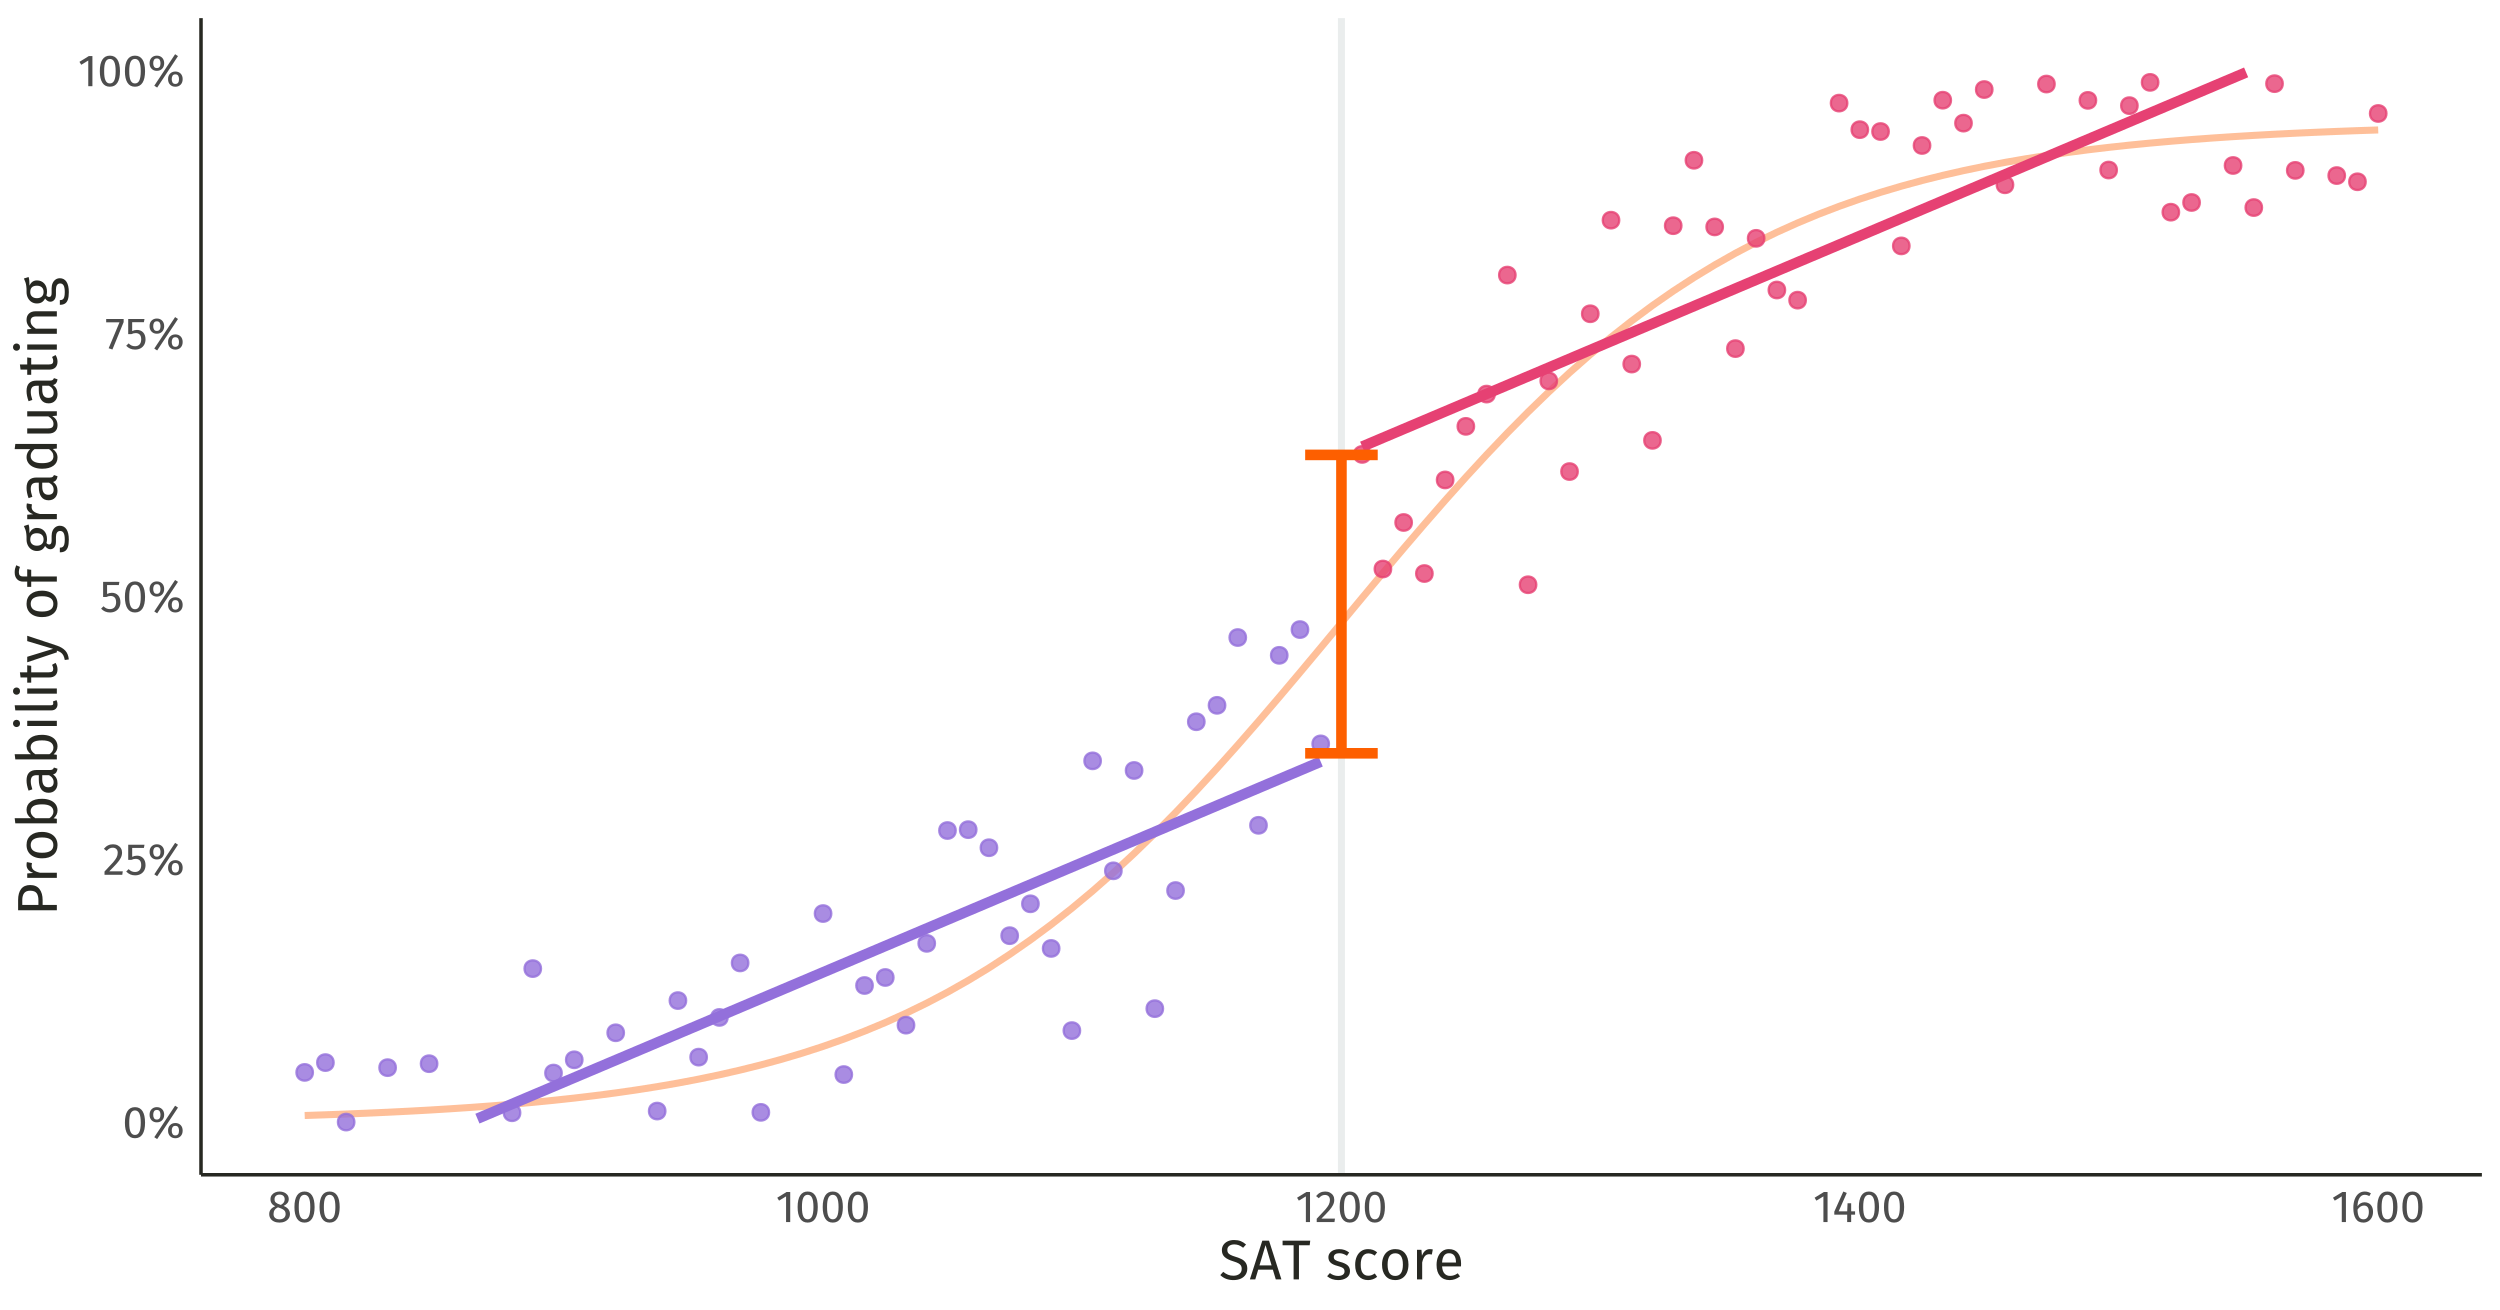 <?xml version="1.0" encoding="UTF-8"?>
<svg xmlns="http://www.w3.org/2000/svg" xmlns:xlink="http://www.w3.org/1999/xlink" width="756pt" height="396pt" viewBox="0 0 756 396" version="1.1">
<defs>
<g>
<symbol overflow="visible" id="glyph0-0">
<path style="stroke:none;" d="M 7.387 -14.281 L 7.387 4.762 L 1.672 4.762 L 1.672 -14.281 Z M 6.652 -13.574 L 2.422 -13.574 L 2.422 4.055 L 6.652 4.055 Z M 4.406 -6.133 C 4.949 -6.129 5.336 -5.984 5.566 -5.695 C 5.797 -5.406 5.91 -5.031 5.914 -4.57 C 5.91 -4.086 5.809 -3.711 5.609 -3.453 C 5.402 -3.188 5.074 -3.027 4.625 -2.965 L 4.625 -2.352 C 4.621 -2.25 4.59 -2.172 4.523 -2.113 C 4.453 -2.055 4.371 -2.027 4.285 -2.027 C 4.191 -2.027 4.113 -2.055 4.047 -2.113 C 3.977 -2.172 3.941 -2.25 3.945 -2.352 L 3.945 -3.496 C 4.422 -3.52 4.75 -3.605 4.922 -3.758 C 5.094 -3.906 5.18 -4.168 5.18 -4.543 C 5.18 -4.84 5.121 -5.07 5.004 -5.234 C 4.887 -5.395 4.668 -5.477 4.352 -5.48 C 4.086 -5.477 3.852 -5.43 3.645 -5.332 C 3.57 -5.301 3.512 -5.285 3.469 -5.289 C 3.367 -5.285 3.285 -5.316 3.23 -5.379 C 3.168 -5.438 3.141 -5.512 3.141 -5.602 C 3.141 -5.773 3.273 -5.902 3.543 -5.996 C 3.809 -6.082 4.098 -6.129 4.406 -6.133 Z M 4.285 -1.633 C 4.418 -1.629 4.531 -1.582 4.625 -1.496 C 4.711 -1.402 4.758 -1.289 4.762 -1.156 C 4.758 -1.008 4.711 -0.887 4.625 -0.793 C 4.531 -0.695 4.418 -0.648 4.285 -0.652 C 4.145 -0.648 4.031 -0.695 3.941 -0.793 C 3.852 -0.887 3.809 -1.008 3.809 -1.156 C 3.809 -1.289 3.852 -1.402 3.941 -1.496 C 4.031 -1.582 4.145 -1.629 4.285 -1.633 Z M 4.285 -1.633 "/>
</symbol>
<symbol overflow="visible" id="glyph0-1">
<path style="stroke:none;" d="M 3.793 -9.234 C 4.797 -9.234 5.559 -8.832 6.07 -8.031 C 6.582 -7.227 6.836 -6.062 6.84 -4.543 C 6.836 -3.016 6.582 -1.852 6.07 -1.047 C 5.559 -0.238 4.797 0.164 3.793 0.164 C 2.785 0.164 2.027 -0.238 1.516 -1.047 C 1 -1.852 0.742 -3.016 0.746 -4.543 C 0.742 -6.062 1 -7.227 1.516 -8.031 C 2.027 -8.832 2.785 -9.234 3.793 -9.234 Z M 3.793 -8.242 C 3.199 -8.238 2.762 -7.949 2.48 -7.371 C 2.191 -6.789 2.051 -5.844 2.055 -4.543 C 2.051 -3.234 2.191 -2.289 2.48 -1.707 C 2.762 -1.117 3.199 -0.824 3.793 -0.828 C 4.371 -0.824 4.809 -1.117 5.098 -1.707 C 5.387 -2.289 5.531 -3.234 5.535 -4.543 C 5.531 -5.836 5.387 -6.777 5.098 -7.363 C 4.809 -7.945 4.371 -8.238 3.793 -8.242 Z M 3.793 -8.242 "/>
</symbol>
<symbol overflow="visible" id="glyph0-2">
<path style="stroke:none;" d="M 8.336 -9.668 L 9.207 -9.098 L 2.91 0.422 L 2.039 -0.148 Z M 2.816 -9.234 C 3.465 -9.234 3.996 -9.023 4.41 -8.609 C 4.82 -8.188 5.027 -7.633 5.031 -6.938 C 5.027 -6.238 4.82 -5.68 4.41 -5.262 C 3.996 -4.844 3.465 -4.633 2.816 -4.637 C 2.168 -4.633 1.641 -4.844 1.23 -5.262 C 0.816 -5.68 0.609 -6.238 0.613 -6.938 C 0.609 -7.633 0.816 -8.188 1.23 -8.609 C 1.641 -9.023 2.168 -9.234 2.816 -9.234 Z M 2.816 -8.391 C 2.414 -8.391 2.129 -8.254 1.965 -7.98 C 1.793 -7.707 1.711 -7.359 1.715 -6.938 C 1.711 -6.516 1.793 -6.168 1.965 -5.895 C 2.129 -5.617 2.414 -5.477 2.816 -5.48 C 3.547 -5.477 3.914 -5.965 3.918 -6.938 C 3.914 -7.352 3.832 -7.695 3.672 -7.977 C 3.504 -8.25 3.219 -8.391 2.816 -8.391 Z M 8.418 -4.434 C 9.07 -4.43 9.602 -4.223 10.008 -3.809 C 10.414 -3.391 10.617 -2.832 10.621 -2.137 C 10.617 -1.438 10.414 -0.879 10.008 -0.461 C 9.602 -0.043 9.07 0.164 8.418 0.164 C 7.762 0.164 7.23 -0.043 6.82 -0.461 C 6.406 -0.879 6.199 -1.438 6.203 -2.137 C 6.199 -2.832 6.406 -3.391 6.82 -3.809 C 7.23 -4.223 7.762 -4.43 8.418 -4.434 Z M 8.418 -3.578 C 8.016 -3.574 7.73 -3.441 7.566 -3.176 C 7.395 -2.906 7.312 -2.559 7.316 -2.137 C 7.312 -1.715 7.395 -1.367 7.566 -1.094 C 7.73 -0.816 8.016 -0.68 8.418 -0.68 C 9.148 -0.68 9.516 -1.164 9.52 -2.137 C 9.516 -2.551 9.434 -2.895 9.273 -3.168 C 9.109 -3.438 8.824 -3.574 8.418 -3.578 Z M 8.418 -3.578 "/>
</symbol>
<symbol overflow="visible" id="glyph0-3">
<path style="stroke:none;" d="M 3.102 -9.234 C 3.641 -9.234 4.121 -9.125 4.535 -8.906 C 4.949 -8.688 5.27 -8.391 5.496 -8.016 C 5.723 -7.641 5.836 -7.215 5.836 -6.746 C 5.836 -6.188 5.711 -5.656 5.461 -5.152 C 5.211 -4.645 4.824 -4.098 4.309 -3.508 C 3.789 -2.918 3.008 -2.098 1.957 -1.047 L 6.051 -1.047 L 5.902 0 L 0.531 0 L 0.531 -0.992 C 1.742 -2.25 2.602 -3.172 3.113 -3.758 C 3.617 -4.34 3.98 -4.852 4.199 -5.289 C 4.414 -5.723 4.523 -6.191 4.527 -6.691 C 4.523 -7.16 4.387 -7.527 4.117 -7.797 C 3.844 -8.062 3.48 -8.195 3.031 -8.199 C 2.656 -8.195 2.332 -8.121 2.055 -7.969 C 1.77 -7.812 1.469 -7.559 1.156 -7.207 L 0.34 -7.859 C 0.711 -8.32 1.121 -8.668 1.578 -8.895 C 2.027 -9.121 2.535 -9.234 3.102 -9.234 Z M 3.102 -9.234 "/>
</symbol>
<symbol overflow="visible" id="glyph0-4">
<path style="stroke:none;" d="M 5.711 -8.121 L 2.164 -8.121 L 2.164 -5.441 C 2.621 -5.672 3.105 -5.789 3.617 -5.793 C 4.395 -5.789 5.023 -5.531 5.496 -5.023 C 5.965 -4.508 6.199 -3.805 6.203 -2.91 C 6.199 -2.309 6.066 -1.777 5.809 -1.312 C 5.543 -0.844 5.176 -0.48 4.699 -0.223 C 4.223 0.035 3.672 0.164 3.047 0.164 C 2.492 0.164 1.996 0.066 1.562 -0.129 C 1.125 -0.324 0.723 -0.609 0.355 -0.992 L 1.09 -1.715 C 1.379 -1.422 1.676 -1.207 1.984 -1.066 C 2.293 -0.926 2.641 -0.855 3.031 -0.855 C 3.609 -0.855 4.066 -1.035 4.398 -1.398 C 4.727 -1.762 4.891 -2.273 4.895 -2.938 C 4.891 -3.594 4.742 -4.074 4.445 -4.379 C 4.145 -4.676 3.742 -4.828 3.238 -4.828 C 3 -4.828 2.781 -4.801 2.582 -4.754 C 2.383 -4.699 2.172 -4.621 1.945 -4.516 L 0.965 -4.516 L 0.965 -9.098 L 5.891 -9.098 Z M 5.711 -8.121 "/>
</symbol>
<symbol overflow="visible" id="glyph0-5">
<path style="stroke:none;" d="M 5.629 -9.098 L 5.629 -8.16 L 2.23 0.137 L 1.09 -0.246 L 4.367 -8.078 L 0.34 -8.078 L 0.34 -9.098 Z M 5.629 -9.098 "/>
</symbol>
<symbol overflow="visible" id="glyph0-6">
<path style="stroke:none;" d="M 4.395 -9.098 L 4.395 0 L 3.141 0 L 3.141 -7.766 L 1.02 -6.473 L 0.477 -7.359 L 3.293 -9.098 Z M 4.395 -9.098 "/>
</symbol>
<symbol overflow="visible" id="glyph0-7">
<path style="stroke:none;" d="M 4.965 -4.883 C 6.238 -4.359 6.879 -3.543 6.883 -2.434 C 6.879 -1.934 6.746 -1.488 6.48 -1.094 C 6.211 -0.699 5.836 -0.391 5.355 -0.168 C 4.875 0.055 4.332 0.164 3.727 0.164 C 3.109 0.164 2.562 0.059 2.094 -0.16 C 1.617 -0.375 1.254 -0.68 1 -1.074 C 0.738 -1.461 0.609 -1.906 0.613 -2.406 C 0.609 -2.965 0.762 -3.438 1.066 -3.82 C 1.371 -4.203 1.816 -4.52 2.406 -4.773 C 1.926 -5.016 1.57 -5.312 1.34 -5.664 C 1.105 -6.012 0.988 -6.422 0.992 -6.895 C 0.988 -7.383 1.117 -7.805 1.379 -8.16 C 1.637 -8.512 1.977 -8.777 2.398 -8.961 C 2.816 -9.141 3.27 -9.234 3.754 -9.234 C 4.223 -9.234 4.668 -9.148 5.094 -8.977 C 5.512 -8.805 5.855 -8.543 6.121 -8.195 C 6.383 -7.844 6.516 -7.426 6.516 -6.938 C 6.516 -6.484 6.387 -6.094 6.133 -5.766 C 5.879 -5.438 5.488 -5.141 4.965 -4.883 Z M 3.754 -8.297 C 3.281 -8.297 2.906 -8.172 2.633 -7.93 C 2.352 -7.68 2.215 -7.332 2.219 -6.883 C 2.215 -6.445 2.348 -6.113 2.617 -5.887 C 2.883 -5.656 3.312 -5.449 3.902 -5.262 L 4.133 -5.18 C 4.539 -5.414 4.836 -5.664 5.016 -5.93 C 5.195 -6.191 5.285 -6.512 5.289 -6.895 C 5.285 -7.32 5.152 -7.66 4.887 -7.914 C 4.621 -8.168 4.242 -8.297 3.754 -8.297 Z M 3.738 -0.828 C 4.301 -0.824 4.746 -0.969 5.078 -1.262 C 5.406 -1.551 5.57 -1.938 5.574 -2.422 C 5.57 -2.742 5.508 -3.016 5.383 -3.242 C 5.254 -3.461 5.051 -3.656 4.773 -3.828 C 4.488 -3.992 4.094 -4.164 3.59 -4.34 L 3.25 -4.461 C 2.793 -4.238 2.457 -3.965 2.242 -3.637 C 2.023 -3.305 1.914 -2.895 1.918 -2.406 C 1.914 -1.906 2.078 -1.52 2.406 -1.242 C 2.73 -0.965 3.176 -0.824 3.738 -0.828 Z M 3.738 -0.828 "/>
</symbol>
<symbol overflow="visible" id="glyph0-8">
<path style="stroke:none;" d="M 6.828 -3.238 L 6.828 -2.242 L 5.645 -2.242 L 5.645 0 L 4.434 0 L 4.434 -2.242 L 0.543 -2.242 L 0.543 -3.141 L 3.277 -9.234 L 4.324 -8.801 L 1.863 -3.238 L 4.445 -3.238 L 4.555 -5.684 L 5.645 -5.684 L 5.645 -3.238 Z M 6.828 -3.238 "/>
</symbol>
<symbol overflow="visible" id="glyph0-9">
<path style="stroke:none;" d="M 4.188 -5.984 C 4.648 -5.98 5.07 -5.871 5.453 -5.656 C 5.832 -5.438 6.137 -5.113 6.363 -4.68 C 6.59 -4.242 6.703 -3.711 6.703 -3.086 C 6.703 -2.441 6.574 -1.871 6.316 -1.379 C 6.059 -0.883 5.707 -0.504 5.27 -0.238 C 4.824 0.031 4.34 0.164 3.809 0.164 C 2.746 0.164 1.969 -0.227 1.48 -1.012 C 0.988 -1.797 0.742 -2.883 0.746 -4.27 C 0.742 -5.258 0.883 -6.125 1.16 -6.875 C 1.438 -7.617 1.832 -8.199 2.352 -8.613 C 2.867 -9.027 3.48 -9.234 4.188 -9.234 C 4.875 -9.234 5.5 -9.047 6.066 -8.676 L 5.574 -7.848 C 5.145 -8.105 4.68 -8.238 4.176 -8.242 C 3.52 -8.238 3.004 -7.926 2.625 -7.301 C 2.242 -6.676 2.031 -5.836 2 -4.789 C 2.559 -5.582 3.289 -5.98 4.188 -5.984 Z M 3.809 -0.828 C 4.332 -0.824 4.734 -1.023 5.02 -1.426 C 5.297 -1.824 5.438 -2.367 5.441 -3.047 C 5.438 -4.344 4.949 -4.992 3.973 -4.992 C 3.57 -4.992 3.199 -4.879 2.867 -4.656 C 2.531 -4.434 2.246 -4.129 2.012 -3.738 C 2.035 -2.738 2.191 -2.004 2.48 -1.535 C 2.762 -1.062 3.207 -0.824 3.809 -0.828 Z M 3.809 -0.828 "/>
</symbol>
<symbol overflow="visible" id="glyph1-0">
<path style="stroke:none;" d="M 9.23 -17.852 L 9.23 5.949 L 2.09 5.949 L 2.09 -17.852 Z M 8.312 -16.965 L 3.027 -16.965 L 3.027 5.066 L 8.312 5.066 Z M 5.508 -7.668 C 6.188 -7.664 6.672 -7.48 6.961 -7.121 C 7.25 -6.754 7.395 -6.285 7.395 -5.711 C 7.395 -5.109 7.266 -4.645 7.012 -4.316 C 6.754 -3.984 6.344 -3.781 5.781 -3.707 L 5.781 -2.941 C 5.777 -2.816 5.734 -2.715 5.652 -2.641 C 5.562 -2.566 5.465 -2.531 5.355 -2.531 C 5.238 -2.531 5.137 -2.566 5.055 -2.641 C 4.969 -2.715 4.926 -2.816 4.93 -2.941 L 4.93 -4.367 C 5.527 -4.398 5.938 -4.512 6.152 -4.699 C 6.367 -4.887 6.473 -5.211 6.477 -5.68 C 6.473 -6.047 6.398 -6.336 6.254 -6.543 C 6.105 -6.746 5.836 -6.848 5.441 -6.852 C 5.109 -6.848 4.812 -6.785 4.555 -6.664 C 4.461 -6.625 4.391 -6.609 4.336 -6.613 C 4.211 -6.609 4.109 -6.645 4.035 -6.723 C 3.961 -6.793 3.926 -6.887 3.926 -7.004 C 3.926 -7.215 4.09 -7.379 4.426 -7.496 C 4.758 -7.605 5.121 -7.664 5.508 -7.668 Z M 5.355 -2.039 C 5.523 -2.039 5.664 -1.98 5.777 -1.867 C 5.891 -1.754 5.945 -1.613 5.949 -1.445 C 5.945 -1.262 5.891 -1.109 5.777 -0.992 C 5.664 -0.871 5.523 -0.812 5.355 -0.816 C 5.184 -0.812 5.039 -0.871 4.93 -0.992 C 4.812 -1.109 4.758 -1.262 4.762 -1.445 C 4.758 -1.613 4.812 -1.754 4.93 -1.867 C 5.039 -1.98 5.184 -2.039 5.355 -2.039 Z M 5.355 -2.039 "/>
</symbol>
<symbol overflow="visible" id="glyph1-1">
<path style="stroke:none;" d="M 4.59 -11.918 C 5.367 -11.918 6.035 -11.805 6.594 -11.586 C 7.148 -11.359 7.688 -11.02 8.211 -10.559 L 7.328 -9.57 C 6.883 -9.918 6.449 -10.176 6.027 -10.344 C 5.602 -10.504 5.145 -10.586 4.656 -10.59 C 4.043 -10.586 3.539 -10.445 3.145 -10.164 C 2.746 -9.879 2.547 -9.465 2.551 -8.926 C 2.547 -8.582 2.617 -8.297 2.754 -8.066 C 2.887 -7.832 3.137 -7.621 3.508 -7.43 C 3.875 -7.234 4.41 -7.027 5.117 -6.816 C 5.852 -6.586 6.465 -6.344 6.953 -6.086 C 7.438 -5.824 7.832 -5.465 8.133 -5.004 C 8.434 -4.543 8.582 -3.961 8.586 -3.266 C 8.582 -2.578 8.414 -1.977 8.082 -1.461 C 7.746 -0.938 7.266 -0.531 6.637 -0.238 C 6.008 0.055 5.262 0.199 4.402 0.203 C 2.777 0.199 1.453 -0.301 0.426 -1.309 L 1.309 -2.297 C 1.781 -1.91 2.266 -1.617 2.754 -1.418 C 3.238 -1.219 3.781 -1.117 4.387 -1.121 C 5.109 -1.117 5.711 -1.297 6.188 -1.656 C 6.664 -2.012 6.902 -2.531 6.902 -3.215 C 6.902 -3.594 6.828 -3.914 6.68 -4.172 C 6.531 -4.426 6.277 -4.652 5.926 -4.859 C 5.566 -5.062 5.047 -5.27 4.367 -5.473 C 3.164 -5.836 2.289 -6.27 1.734 -6.781 C 1.18 -7.289 0.902 -7.98 0.902 -8.855 C 0.902 -9.441 1.055 -9.969 1.367 -10.438 C 1.676 -10.898 2.113 -11.262 2.676 -11.527 C 3.234 -11.785 3.871 -11.918 4.59 -11.918 Z M 4.59 -11.918 "/>
</symbol>
<symbol overflow="visible" id="glyph1-2">
<path style="stroke:none;" d="M 7.938 0 L 7.055 -2.941 L 2.617 -2.941 L 1.734 0 L 0.102 0 L 3.859 -11.715 L 5.898 -11.715 L 9.641 0 Z M 3.008 -4.25 L 6.664 -4.25 L 4.844 -10.371 Z M 3.008 -4.25 "/>
</symbol>
<symbol overflow="visible" id="glyph1-3">
<path style="stroke:none;" d="M 8.617 -11.715 L 8.449 -10.336 L 5.203 -10.336 L 5.203 0 L 3.586 0 L 3.586 -10.336 L 0.254 -10.336 L 0.254 -11.715 Z M 8.617 -11.715 "/>
</symbol>
<symbol overflow="visible" id="glyph1-4">
<path style="stroke:none;" d=""/>
</symbol>
<symbol overflow="visible" id="glyph1-5">
<path style="stroke:none;" d="M 4.047 -9.164 C 4.656 -9.164 5.207 -9.078 5.695 -8.906 C 6.18 -8.734 6.645 -8.48 7.09 -8.145 L 6.426 -7.156 C 6.016 -7.414 5.629 -7.609 5.262 -7.734 C 4.895 -7.859 4.504 -7.922 4.098 -7.922 C 3.582 -7.922 3.18 -7.816 2.891 -7.605 C 2.594 -7.395 2.449 -7.109 2.449 -6.75 C 2.449 -6.383 2.586 -6.098 2.863 -5.898 C 3.141 -5.691 3.641 -5.492 4.367 -5.305 C 5.359 -5.051 6.105 -4.711 6.602 -4.281 C 7.094 -3.848 7.34 -3.258 7.344 -2.516 C 7.34 -1.629 6.996 -0.957 6.312 -0.492 C 5.625 -0.031 4.793 0.199 3.809 0.203 C 2.449 0.199 1.32 -0.188 0.426 -0.969 L 1.258 -1.922 C 2.016 -1.344 2.855 -1.055 3.773 -1.055 C 4.359 -1.055 4.824 -1.176 5.176 -1.418 C 5.52 -1.66 5.695 -1.992 5.695 -2.414 C 5.695 -2.719 5.633 -2.965 5.508 -3.152 C 5.383 -3.34 5.164 -3.504 4.859 -3.645 C 4.551 -3.785 4.105 -3.934 3.52 -4.098 C 2.562 -4.344 1.875 -4.68 1.453 -5.102 C 1.027 -5.52 0.812 -6.051 0.816 -6.699 C 0.812 -7.16 0.953 -7.582 1.23 -7.965 C 1.508 -8.34 1.891 -8.637 2.387 -8.848 C 2.879 -9.059 3.434 -9.164 4.047 -9.164 Z M 4.047 -9.164 "/>
</symbol>
<symbol overflow="visible" id="glyph1-6">
<path style="stroke:none;" d="M 4.879 -9.164 C 5.41 -9.164 5.898 -9.086 6.34 -8.934 C 6.781 -8.777 7.207 -8.531 7.617 -8.195 L 6.867 -7.207 C 6.547 -7.434 6.238 -7.598 5.941 -7.707 C 5.641 -7.812 5.309 -7.867 4.945 -7.871 C 4.219 -7.867 3.652 -7.578 3.254 -7.004 C 2.848 -6.422 2.648 -5.566 2.652 -4.438 C 2.648 -3.301 2.848 -2.465 3.246 -1.93 C 3.645 -1.387 4.211 -1.117 4.945 -1.121 C 5.297 -1.117 5.617 -1.172 5.914 -1.281 C 6.207 -1.387 6.539 -1.559 6.902 -1.801 L 7.617 -0.781 C 6.797 -0.125 5.883 0.199 4.879 0.203 C 3.664 0.199 2.707 -0.207 2.012 -1.02 C 1.312 -1.832 0.965 -2.957 0.969 -4.402 C 0.965 -5.352 1.125 -6.188 1.445 -6.902 C 1.762 -7.613 2.211 -8.168 2.797 -8.566 C 3.375 -8.965 4.07 -9.164 4.879 -9.164 Z M 4.879 -9.164 "/>
</symbol>
<symbol overflow="visible" id="glyph1-7">
<path style="stroke:none;" d="M 4.98 -9.164 C 6.238 -9.164 7.215 -8.742 7.914 -7.906 C 8.609 -7.062 8.957 -5.926 8.961 -4.488 C 8.957 -3.559 8.801 -2.738 8.484 -2.031 C 8.164 -1.32 7.703 -0.77 7.105 -0.383 C 6.5 0.008 5.785 0.199 4.965 0.203 C 3.703 0.199 2.723 -0.219 2.023 -1.055 C 1.316 -1.891 0.965 -3.027 0.969 -4.473 C 0.965 -5.395 1.125 -6.215 1.445 -6.926 C 1.762 -7.633 2.219 -8.18 2.82 -8.574 C 3.418 -8.965 4.141 -9.164 4.98 -9.164 Z M 4.98 -7.906 C 3.426 -7.902 2.648 -6.758 2.652 -4.473 C 2.648 -2.191 3.418 -1.055 4.965 -1.055 C 6.504 -1.055 7.277 -2.199 7.277 -4.488 C 7.277 -6.766 6.512 -7.902 4.98 -7.906 Z M 4.98 -7.906 "/>
</symbol>
<symbol overflow="visible" id="glyph1-8">
<path style="stroke:none;" d="M 5.508 -9.164 C 5.824 -9.164 6.117 -9.129 6.391 -9.062 L 6.102 -7.531 C 5.828 -7.594 5.57 -7.629 5.32 -7.633 C 4.766 -7.629 4.316 -7.426 3.977 -7.02 C 3.637 -6.613 3.371 -5.977 3.18 -5.117 L 3.18 0 L 1.613 0 L 1.613 -8.961 L 2.957 -8.961 L 3.109 -7.141 C 3.348 -7.809 3.672 -8.312 4.078 -8.652 C 4.484 -8.992 4.961 -9.164 5.508 -9.164 Z M 5.508 -9.164 "/>
</symbol>
<symbol overflow="visible" id="glyph1-9">
<path style="stroke:none;" d="M 8.383 -4.742 C 8.379 -4.477 8.367 -4.211 8.348 -3.945 L 2.637 -3.945 C 2.703 -2.953 2.949 -2.227 3.383 -1.766 C 3.809 -1.297 4.367 -1.066 5.051 -1.07 C 5.48 -1.066 5.875 -1.129 6.238 -1.258 C 6.598 -1.379 6.977 -1.578 7.379 -1.852 L 8.059 -0.918 C 7.102 -0.172 6.059 0.199 4.93 0.203 C 3.68 0.199 2.707 -0.207 2.012 -1.02 C 1.312 -1.832 0.965 -2.953 0.969 -4.387 C 0.965 -5.312 1.117 -6.137 1.418 -6.859 C 1.719 -7.574 2.148 -8.137 2.711 -8.551 C 3.27 -8.957 3.93 -9.164 4.691 -9.164 C 5.879 -9.164 6.793 -8.77 7.43 -7.988 C 8.062 -7.203 8.379 -6.121 8.383 -4.742 Z M 6.836 -5.203 C 6.832 -6.086 6.656 -6.758 6.309 -7.223 C 5.953 -7.688 5.426 -7.922 4.727 -7.922 C 3.441 -7.922 2.746 -6.98 2.637 -5.102 L 6.836 -5.102 Z M 6.836 -5.203 "/>
</symbol>
<symbol overflow="visible" id="glyph2-0">
<path style="stroke:none;" d="M -17.852 -9.23 L 5.949 -9.23 L 5.949 -2.09 L -17.852 -2.09 Z M -16.965 -8.312 L -16.965 -3.027 L 5.066 -3.027 L 5.066 -8.312 Z M -7.668 -5.508 C -7.664 -6.188 -7.48 -6.672 -7.121 -6.961 C -6.754 -7.25 -6.285 -7.395 -5.711 -7.395 C -5.109 -7.395 -4.645 -7.266 -4.316 -7.012 C -3.984 -6.754 -3.781 -6.344 -3.707 -5.781 L -2.941 -5.781 C -2.816 -5.777 -2.715 -5.734 -2.641 -5.652 C -2.566 -5.562 -2.531 -5.465 -2.531 -5.355 C -2.531 -5.238 -2.566 -5.137 -2.641 -5.055 C -2.715 -4.969 -2.816 -4.926 -2.941 -4.93 L -4.367 -4.93 C -4.398 -5.527 -4.512 -5.938 -4.699 -6.152 C -4.887 -6.367 -5.211 -6.473 -5.68 -6.477 C -6.047 -6.473 -6.336 -6.398 -6.543 -6.254 C -6.746 -6.105 -6.848 -5.836 -6.852 -5.441 C -6.848 -5.109 -6.785 -4.812 -6.664 -4.555 C -6.625 -4.461 -6.609 -4.391 -6.613 -4.336 C -6.609 -4.211 -6.645 -4.109 -6.723 -4.035 C -6.793 -3.961 -6.887 -3.926 -7.004 -3.926 C -7.215 -3.926 -7.379 -4.09 -7.496 -4.426 C -7.605 -4.758 -7.664 -5.121 -7.668 -5.508 Z M -2.039 -5.355 C -2.039 -5.523 -1.98 -5.664 -1.867 -5.777 C -1.754 -5.891 -1.613 -5.945 -1.445 -5.949 C -1.262 -5.945 -1.109 -5.891 -0.992 -5.777 C -0.871 -5.664 -0.812 -5.523 -0.816 -5.355 C -0.812 -5.184 -0.871 -5.039 -0.992 -4.93 C -1.109 -4.812 -1.262 -4.758 -1.445 -4.762 C -1.613 -4.758 -1.754 -4.812 -1.867 -4.93 C -1.98 -5.039 -2.039 -5.184 -2.039 -5.355 Z M -2.039 -5.355 "/>
</symbol>
<symbol overflow="visible" id="glyph2-1">
<path style="stroke:none;" d="M -11.715 -4.777 C -11.711 -6.223 -11.41 -7.344 -10.805 -8.141 C -10.195 -8.93 -9.289 -9.328 -8.094 -9.332 C -6.809 -9.328 -5.855 -8.914 -5.234 -8.09 C -4.609 -7.262 -4.301 -6.164 -4.301 -4.793 L -4.301 -3.316 L 0 -3.316 L 0 -1.699 L -11.715 -1.699 Z M -5.574 -4.727 C -5.57 -5.664 -5.754 -6.379 -6.117 -6.875 C -6.48 -7.367 -7.133 -7.617 -8.074 -7.617 C -8.91 -7.617 -9.516 -7.367 -9.891 -6.875 C -10.266 -6.379 -10.453 -5.676 -10.453 -4.762 L -10.453 -3.316 L -5.574 -3.316 Z M -5.574 -4.727 "/>
</symbol>
<symbol overflow="visible" id="glyph2-2">
<path style="stroke:none;" d="M -9.164 -5.508 C -9.164 -5.824 -9.129 -6.117 -9.062 -6.391 L -7.531 -6.102 C -7.594 -5.828 -7.629 -5.57 -7.633 -5.32 C -7.629 -4.766 -7.426 -4.316 -7.02 -3.977 C -6.613 -3.637 -5.977 -3.371 -5.117 -3.18 L 0 -3.18 L 0 -1.613 L -8.961 -1.613 L -8.961 -2.957 L -7.141 -3.109 C -7.809 -3.348 -8.312 -3.672 -8.652 -4.078 C -8.992 -4.484 -9.164 -4.961 -9.164 -5.508 Z M -9.164 -5.508 "/>
</symbol>
<symbol overflow="visible" id="glyph2-3">
<path style="stroke:none;" d="M -9.164 -4.98 C -9.164 -6.238 -8.742 -7.215 -7.906 -7.914 C -7.062 -8.609 -5.926 -8.957 -4.488 -8.961 C -3.559 -8.957 -2.738 -8.801 -2.031 -8.484 C -1.32 -8.164 -0.77 -7.703 -0.383 -7.105 C 0.008 -6.5 0.199 -5.785 0.203 -4.965 C 0.199 -3.703 -0.219 -2.723 -1.055 -2.023 C -1.891 -1.316 -3.027 -0.965 -4.473 -0.969 C -5.395 -0.965 -6.215 -1.125 -6.926 -1.445 C -7.633 -1.762 -8.18 -2.219 -8.574 -2.82 C -8.965 -3.418 -9.164 -4.141 -9.164 -4.98 Z M -7.906 -4.98 C -7.902 -3.426 -6.758 -2.648 -4.473 -2.652 C -2.191 -2.648 -1.055 -3.418 -1.055 -4.965 C -1.055 -6.504 -2.199 -7.277 -4.488 -7.277 C -6.766 -7.277 -7.902 -6.512 -7.906 -4.98 Z M -7.906 -4.98 "/>
</symbol>
<symbol overflow="visible" id="glyph2-4">
<path style="stroke:none;" d="M -9.164 -5.711 C -9.164 -6.73 -8.75 -7.539 -7.93 -8.141 C -7.105 -8.738 -5.961 -9.039 -4.488 -9.043 C -3.559 -9.039 -2.738 -8.898 -2.031 -8.617 C -1.32 -8.332 -0.77 -7.926 -0.383 -7.395 C 0.008 -6.863 0.199 -6.238 0.203 -5.523 C 0.199 -4.582 -0.195 -3.789 -0.984 -3.145 L 0 -2.992 L 0 -1.613 L -12.562 -1.613 L -12.75 -3.18 L -7.836 -3.18 C -8.719 -3.824 -9.164 -4.668 -9.164 -5.711 Z M -1.035 -5.152 C -1.031 -5.84 -1.312 -6.383 -1.875 -6.773 C -2.438 -7.164 -3.309 -7.359 -4.488 -7.359 C -5.699 -7.359 -6.574 -7.176 -7.113 -6.816 C -7.652 -6.449 -7.922 -5.934 -7.922 -5.27 C -7.922 -4.473 -7.457 -3.777 -6.527 -3.18 L -2.242 -3.18 C -1.867 -3.414 -1.574 -3.707 -1.359 -4.055 C -1.141 -4.398 -1.031 -4.762 -1.035 -5.152 Z M -1.035 -5.152 "/>
</symbol>
<symbol overflow="visible" id="glyph2-5">
<path style="stroke:none;" d="M -2.09 -7.648 C -1.727 -7.645 -1.457 -7.707 -1.281 -7.836 C -1.105 -7.957 -0.973 -8.145 -0.883 -8.398 L 0.203 -8.039 C 0.145 -7.574 0.016 -7.199 -0.188 -6.918 C -0.391 -6.633 -0.707 -6.422 -1.141 -6.289 C -0.246 -5.688 0.199 -4.801 0.203 -3.621 C 0.199 -2.738 -0.047 -2.039 -0.543 -1.531 C -1.039 -1.016 -1.691 -0.762 -2.5 -0.766 C -3.449 -0.762 -4.18 -1.105 -4.691 -1.793 C -5.199 -2.477 -5.453 -3.449 -5.457 -4.711 L -5.457 -6.086 L -6.121 -6.086 C -6.75 -6.082 -7.203 -5.93 -7.477 -5.625 C -7.75 -5.32 -7.887 -4.848 -7.887 -4.215 C -7.887 -3.555 -7.727 -2.75 -7.41 -1.801 L -8.551 -1.41 C -8.957 -2.52 -9.164 -3.551 -9.164 -4.504 C -9.164 -5.555 -8.906 -6.344 -8.391 -6.867 C -7.875 -7.387 -7.141 -7.645 -6.188 -7.648 Z M -0.969 -3.977 C -0.965 -4.871 -1.43 -5.574 -2.363 -6.086 L -4.422 -6.086 L -4.422 -4.914 C -4.418 -3.254 -3.805 -2.426 -2.586 -2.43 C -2.047 -2.426 -1.645 -2.555 -1.375 -2.82 C -1.102 -3.078 -0.965 -3.465 -0.969 -3.977 Z M -0.969 -3.977 "/>
</symbol>
<symbol overflow="visible" id="glyph2-6">
<path style="stroke:none;" d="M -8.961 -3.18 L 0 -3.18 L 0 -1.613 L -8.961 -1.613 Z M -13.262 -2.379 C -13.258 -2.707 -13.156 -2.973 -12.953 -3.176 C -12.746 -3.379 -12.492 -3.48 -12.188 -3.484 C -11.883 -3.48 -11.629 -3.379 -11.434 -3.176 C -11.23 -2.973 -11.133 -2.707 -11.137 -2.379 C -11.133 -2.059 -11.23 -1.797 -11.434 -1.598 C -11.629 -1.391 -11.883 -1.289 -12.188 -1.293 C -12.492 -1.289 -12.746 -1.391 -12.953 -1.598 C -13.156 -1.797 -13.258 -2.059 -13.262 -2.379 Z M -13.262 -2.379 "/>
</symbol>
<symbol overflow="visible" id="glyph2-7">
<path style="stroke:none;" d="M 0.203 -3.398 C 0.199 -2.82 0.031 -2.363 -0.312 -2.031 C -0.656 -1.695 -1.145 -1.527 -1.77 -1.531 L -12.562 -1.531 L -12.75 -3.094 L -1.801 -3.094 C -1.551 -3.094 -1.371 -3.133 -1.258 -3.219 C -1.145 -3.301 -1.09 -3.449 -1.09 -3.656 C -1.09 -3.867 -1.121 -4.059 -1.191 -4.234 L -0.102 -4.641 C 0.102 -4.266 0.199 -3.852 0.203 -3.398 Z M 0.203 -3.398 "/>
</symbol>
<symbol overflow="visible" id="glyph2-8">
<path style="stroke:none;" d="M -0.406 -6.137 C 0 -5.543 0.199 -4.875 0.203 -4.133 C 0.199 -3.367 -0.016 -2.777 -0.449 -2.355 C -0.883 -1.93 -1.516 -1.715 -2.348 -1.719 L -7.754 -1.719 L -7.754 -0.152 L -8.961 -0.152 L -8.961 -1.719 L -10.98 -1.719 L -11.168 -3.281 L -8.961 -3.281 L -8.961 -5.406 L -7.754 -5.234 L -7.754 -3.281 L -2.414 -3.281 C -1.949 -3.281 -1.609 -3.363 -1.402 -3.527 C -1.191 -3.691 -1.09 -3.965 -1.09 -4.352 C -1.09 -4.699 -1.207 -5.098 -1.445 -5.543 Z M -0.406 -6.137 "/>
</symbol>
<symbol overflow="visible" id="glyph2-9">
<path style="stroke:none;" d="M 0.051 -5.203 C 1.09 -4.852 1.914 -4.359 2.523 -3.73 C 3.129 -3.102 3.496 -2.203 3.621 -1.035 L 2.398 -0.867 C 2.289 -1.453 2.141 -1.922 1.953 -2.277 C 1.758 -2.625 1.512 -2.906 1.215 -3.117 C 0.91 -3.328 0.508 -3.523 0 -3.707 L 0 -3.18 L -8.961 -0.172 L -8.961 -1.836 L -1.141 -4.234 L -8.961 -6.578 L -8.961 -8.195 Z M 0.051 -5.203 "/>
</symbol>
<symbol overflow="visible" id="glyph2-10">
<path style="stroke:none;" d=""/>
</symbol>
<symbol overflow="visible" id="glyph2-11">
<path style="stroke:none;" d="M -11.492 -4.656 C -11.488 -4.18 -11.383 -3.84 -11.176 -3.637 C -10.965 -3.43 -10.641 -3.328 -10.199 -3.332 L -8.961 -3.332 L -8.961 -5.508 L -7.754 -5.34 L -7.754 -3.332 L 0 -3.332 L 0 -1.77 L -7.754 -1.77 L -7.754 -0.172 L -8.961 -0.172 L -8.961 -1.77 L -10.184 -1.77 C -10.953 -1.77 -11.57 -2.016 -12.043 -2.508 C -12.512 -3 -12.75 -3.688 -12.75 -4.574 C -12.75 -4.977 -12.711 -5.34 -12.637 -5.668 C -12.562 -5.988 -12.445 -6.34 -12.289 -6.715 L -11.152 -6.223 C -11.375 -5.711 -11.488 -5.188 -11.492 -4.656 Z M -11.492 -4.656 "/>
</symbol>
<symbol overflow="visible" id="glyph2-12">
<path style="stroke:none;" d="M -8.551 -8.84 C -8.434 -8.496 -8.359 -8.121 -8.328 -7.715 C -8.289 -7.305 -8.273 -6.809 -8.277 -6.223 C -7.801 -7.277 -7.047 -7.805 -6.02 -7.805 C -5.121 -7.805 -4.391 -7.496 -3.824 -6.887 C -3.258 -6.27 -2.977 -5.438 -2.977 -4.387 C -2.977 -3.977 -3.031 -3.598 -3.145 -3.246 C -3.051 -3.109 -2.93 -3 -2.777 -2.922 C -2.625 -2.84 -2.469 -2.801 -2.312 -2.805 C -1.824 -2.801 -1.582 -3.191 -1.582 -3.977 L -1.582 -5.406 C -1.582 -6.004 -1.473 -6.535 -1.258 -7.004 C -1.039 -7.465 -0.742 -7.824 -0.371 -8.082 C 0.004 -8.332 0.426 -8.461 0.902 -8.465 C 1.773 -8.461 2.441 -8.105 2.914 -7.395 C 3.383 -6.68 3.621 -5.637 3.621 -4.266 C 3.621 -3.301 3.52 -2.539 3.324 -1.98 C 3.121 -1.418 2.824 -1.016 2.43 -0.781 C 2.031 -0.539 1.523 -0.422 0.902 -0.426 L 0.902 -1.836 C 1.262 -1.832 1.547 -1.902 1.758 -2.039 C 1.969 -2.172 2.125 -2.414 2.234 -2.77 C 2.34 -3.117 2.395 -3.617 2.398 -4.266 C 2.395 -5.207 2.277 -5.879 2.047 -6.281 C 1.812 -6.684 1.465 -6.883 1.004 -6.887 C 0.582 -6.883 0.266 -6.727 0.051 -6.41 C -0.164 -6.09 -0.27 -5.645 -0.273 -5.082 L -0.273 -3.672 C -0.27 -2.91 -0.43 -2.336 -0.758 -1.945 C -1.078 -1.555 -1.484 -1.359 -1.973 -1.359 C -2.266 -1.359 -2.547 -1.441 -2.82 -1.613 C -3.09 -1.781 -3.336 -2.027 -3.555 -2.348 C -3.824 -1.82 -4.16 -1.438 -4.562 -1.195 C -4.965 -0.953 -5.457 -0.832 -6.035 -0.832 C -6.637 -0.832 -7.172 -0.98 -7.648 -1.281 C -8.121 -1.582 -8.492 -1.996 -8.762 -2.523 C -9.027 -3.051 -9.164 -3.637 -9.164 -4.285 C -9.148 -4.984 -9.172 -5.574 -9.238 -6.051 C -9.297 -6.523 -9.383 -6.918 -9.492 -7.23 C -9.602 -7.543 -9.758 -7.926 -9.961 -8.383 Z M -8.039 -4.285 C -8.039 -3.691 -7.855 -3.234 -7.488 -2.914 C -7.121 -2.586 -6.637 -2.426 -6.035 -2.43 C -5.422 -2.426 -4.93 -2.59 -4.562 -2.922 C -4.191 -3.25 -4.008 -3.715 -4.012 -4.316 C -4.008 -4.926 -4.188 -5.395 -4.547 -5.719 C -4.902 -6.039 -5.402 -6.199 -6.051 -6.203 C -7.375 -6.199 -8.039 -5.559 -8.039 -4.285 Z M -8.039 -4.285 "/>
</symbol>
<symbol overflow="visible" id="glyph2-13">
<path style="stroke:none;" d="M -12.562 -8.551 L 0 -8.551 L 0 -7.176 L -1.242 -7.02 C -0.789 -6.723 -0.434 -6.352 -0.18 -5.914 C 0.074 -5.469 0.199 -4.977 0.203 -4.438 C 0.199 -3.367 -0.219 -2.539 -1.055 -1.945 C -1.891 -1.352 -3.016 -1.055 -4.438 -1.055 C -5.352 -1.055 -6.168 -1.195 -6.883 -1.477 C -7.598 -1.758 -8.156 -2.164 -8.559 -2.703 C -8.961 -3.234 -9.164 -3.859 -9.164 -4.574 C -9.164 -5.488 -8.793 -6.293 -8.059 -6.988 L -12.75 -6.988 Z M -1.035 -4.777 C -1.031 -5.25 -1.141 -5.66 -1.367 -6 C -1.586 -6.34 -1.918 -6.668 -2.363 -6.988 L -6.75 -6.988 C -7.133 -6.691 -7.422 -6.375 -7.625 -6.043 C -7.82 -5.707 -7.922 -5.332 -7.922 -4.914 C -7.922 -4.219 -7.633 -3.684 -7.055 -3.305 C -6.477 -2.926 -5.613 -2.734 -4.473 -2.738 C -3.312 -2.734 -2.453 -2.91 -1.887 -3.262 C -1.316 -3.609 -1.031 -4.113 -1.035 -4.777 Z M -1.035 -4.777 "/>
</symbol>
<symbol overflow="visible" id="glyph2-14">
<path style="stroke:none;" d="M 0 -8.277 L 0 -6.938 L -1.395 -6.816 C -0.84 -6.473 -0.434 -6.082 -0.18 -5.645 C 0.074 -5.199 0.199 -4.66 0.203 -4.027 C 0.199 -3.242 -0.035 -2.633 -0.508 -2.191 C -0.98 -1.75 -1.656 -1.527 -2.531 -1.531 L -8.961 -1.531 L -8.961 -3.094 L -2.703 -3.094 C -2.086 -3.094 -1.652 -3.199 -1.402 -3.414 C -1.145 -3.629 -1.02 -3.98 -1.02 -4.473 C -1.02 -5.34 -1.535 -6.09 -2.566 -6.715 L -8.961 -6.715 L -8.961 -8.277 Z M 0 -8.277 "/>
</symbol>
<symbol overflow="visible" id="glyph2-15">
<path style="stroke:none;" d="M -9.164 -5.832 C -9.164 -6.645 -8.918 -7.281 -8.43 -7.742 C -7.941 -8.199 -7.273 -8.43 -6.426 -8.434 L 0 -8.434 L 0 -6.867 L -6.203 -6.867 C -6.836 -6.867 -7.285 -6.746 -7.547 -6.508 C -7.805 -6.27 -7.934 -5.918 -7.938 -5.457 C -7.934 -4.977 -7.797 -4.559 -7.527 -4.199 C -7.254 -3.836 -6.863 -3.496 -6.359 -3.18 L 0 -3.18 L 0 -1.613 L -8.961 -1.613 L -8.961 -2.957 L -7.633 -3.094 C -8.105 -3.41 -8.48 -3.801 -8.754 -4.273 C -9.027 -4.742 -9.164 -5.262 -9.164 -5.832 Z M -9.164 -5.832 "/>
</symbol>
</g>
<clipPath id="clip1">
  <path d="M 404 5.48 L 407 5.48 L 407 355.25 L 404 355.25 Z M 404 5.48 "/>
</clipPath>
</defs>
<g id="surface374">
<rect x="0" y="0" width="756" height="396" style="fill:rgb(100%,100%,100%);fill-opacity:1;stroke:none;"/>
<g clip-path="url(#clip1)" clip-rule="nonzero">
<path style="fill:none;stroke-width:2.134;stroke-linecap:butt;stroke-linejoin:round;stroke:rgb(19.216%,30.98%,30.98%);stroke-opacity:0.102;stroke-miterlimit:10;" d="M 405.652 355.25 L 405.652 5.48 "/>
</g>
<path style="fill:none;stroke-width:2.134;stroke-linecap:butt;stroke-linejoin:round;stroke:rgb(99.216%,37.255%,0%);stroke-opacity:0.4;stroke-miterlimit:10;" d="M 92.137 337.328 L 98.406 337.117 L 104.676 336.883 L 110.949 336.625 L 117.219 336.344 L 123.488 336.031 L 129.758 335.688 L 136.027 335.305 L 142.301 334.887 L 148.57 334.426 L 154.84 333.918 L 161.109 333.355 L 167.379 332.738 L 173.652 332.062 L 179.922 331.316 L 186.191 330.496 L 192.461 329.594 L 198.73 328.605 L 205.004 327.52 L 211.273 326.328 L 217.543 325.023 L 223.812 323.594 L 230.082 322.035 L 236.355 320.328 L 242.625 318.465 L 248.895 316.434 L 255.164 314.227 L 261.434 311.824 L 267.707 309.219 L 273.977 306.395 L 280.246 303.34 L 286.516 300.047 L 292.785 296.5 L 299.059 292.691 L 305.328 288.605 L 311.598 284.242 L 317.867 279.594 L 324.137 274.656 L 330.41 269.426 L 336.68 263.91 L 342.949 258.109 L 349.219 252.035 L 355.488 245.699 L 361.762 239.117 L 368.031 232.312 L 374.301 225.305 L 380.57 218.125 L 386.84 210.801 L 393.113 203.367 L 399.383 195.859 L 411.922 180.766 L 418.191 173.258 L 424.465 165.824 L 430.734 158.504 L 437.004 151.32 L 443.273 144.312 L 449.543 137.508 L 455.816 130.926 L 462.086 124.59 L 468.355 118.516 L 474.625 112.715 L 480.898 107.199 L 487.168 101.969 L 493.438 97.031 L 499.707 92.383 L 505.977 88.02 L 512.25 83.938 L 518.52 80.125 L 524.789 76.578 L 531.059 73.285 L 537.328 70.23 L 543.602 67.41 L 549.871 64.801 L 556.141 62.402 L 562.41 60.191 L 568.68 58.16 L 574.953 56.301 L 581.223 54.594 L 587.492 53.031 L 593.762 51.602 L 600.031 50.297 L 606.305 49.109 L 612.574 48.023 L 618.844 47.031 L 625.113 46.133 L 631.383 45.312 L 637.656 44.566 L 643.926 43.887 L 650.195 43.27 L 656.465 42.711 L 662.734 42.199 L 669.008 41.738 L 675.277 41.32 L 681.547 40.941 L 687.816 40.594 L 694.086 40.281 L 700.359 40 L 706.629 39.742 L 712.898 39.508 L 719.168 39.297 "/>
<path style="fill-rule:nonzero;fill:rgb(57.647%,43.922%,85.882%);fill-opacity:0.8;stroke-width:0.709;stroke-linecap:round;stroke-linejoin:round;stroke:rgb(57.647%,43.922%,85.882%);stroke-opacity:0.8;stroke-miterlimit:10;" d="M 94.625 324.297 C 94.625 327.613 89.648 327.613 89.648 324.297 C 89.648 320.977 94.625 320.977 94.625 324.297 "/>
<path style="fill-rule:nonzero;fill:rgb(57.647%,43.922%,85.882%);fill-opacity:0.8;stroke-width:0.709;stroke-linecap:round;stroke-linejoin:round;stroke:rgb(57.647%,43.922%,85.882%);stroke-opacity:0.8;stroke-miterlimit:10;" d="M 100.895 321.324 C 100.895 324.645 95.918 324.645 95.918 321.324 C 95.918 318.008 100.895 318.008 100.895 321.324 "/>
<path style="fill-rule:nonzero;fill:rgb(57.647%,43.922%,85.882%);fill-opacity:0.8;stroke-width:0.709;stroke-linecap:round;stroke-linejoin:round;stroke:rgb(57.647%,43.922%,85.882%);stroke-opacity:0.8;stroke-miterlimit:10;" d="M 107.164 339.316 C 107.164 342.633 102.188 342.633 102.188 339.316 C 102.188 336 107.164 336 107.164 339.316 "/>
<path style="fill-rule:nonzero;fill:rgb(57.647%,43.922%,85.882%);fill-opacity:0.8;stroke-width:0.709;stroke-linecap:round;stroke-linejoin:round;stroke:rgb(57.647%,43.922%,85.882%);stroke-opacity:0.8;stroke-miterlimit:10;" d="M 119.707 322.859 C 119.707 326.176 114.73 326.176 114.73 322.859 C 114.73 319.539 119.707 319.539 119.707 322.859 "/>
<path style="fill-rule:nonzero;fill:rgb(57.647%,43.922%,85.882%);fill-opacity:0.8;stroke-width:0.709;stroke-linecap:round;stroke-linejoin:round;stroke:rgb(57.647%,43.922%,85.882%);stroke-opacity:0.8;stroke-miterlimit:10;" d="M 132.246 321.66 C 132.246 324.98 127.27 324.98 127.27 321.66 C 127.27 318.344 132.246 318.344 132.246 321.66 "/>
<path style="fill-rule:nonzero;fill:rgb(57.647%,43.922%,85.882%);fill-opacity:0.8;stroke-width:0.709;stroke-linecap:round;stroke-linejoin:round;stroke:rgb(57.647%,43.922%,85.882%);stroke-opacity:0.8;stroke-miterlimit:10;" d="M 157.328 336.504 C 157.328 339.82 152.352 339.82 152.352 336.504 C 152.352 333.188 157.328 333.188 157.328 336.504 "/>
<path style="fill-rule:nonzero;fill:rgb(57.647%,43.922%,85.882%);fill-opacity:0.8;stroke-width:0.709;stroke-linecap:round;stroke-linejoin:round;stroke:rgb(57.647%,43.922%,85.882%);stroke-opacity:0.8;stroke-miterlimit:10;" d="M 163.598 292.906 C 163.598 296.223 158.621 296.223 158.621 292.906 C 158.621 289.59 163.598 289.59 163.598 292.906 "/>
<path style="fill-rule:nonzero;fill:rgb(57.647%,43.922%,85.882%);fill-opacity:0.8;stroke-width:0.709;stroke-linecap:round;stroke-linejoin:round;stroke:rgb(57.647%,43.922%,85.882%);stroke-opacity:0.8;stroke-miterlimit:10;" d="M 169.867 324.492 C 169.867 327.809 164.891 327.809 164.891 324.492 C 164.891 321.172 169.867 321.172 169.867 324.492 "/>
<path style="fill-rule:nonzero;fill:rgb(57.647%,43.922%,85.882%);fill-opacity:0.8;stroke-width:0.709;stroke-linecap:round;stroke-linejoin:round;stroke:rgb(57.647%,43.922%,85.882%);stroke-opacity:0.8;stroke-miterlimit:10;" d="M 176.141 320.484 C 176.141 323.801 171.164 323.801 171.164 320.484 C 171.164 317.164 176.141 317.164 176.141 320.484 "/>
<path style="fill-rule:nonzero;fill:rgb(57.647%,43.922%,85.882%);fill-opacity:0.8;stroke-width:0.709;stroke-linecap:round;stroke-linejoin:round;stroke:rgb(57.647%,43.922%,85.882%);stroke-opacity:0.8;stroke-miterlimit:10;" d="M 188.68 312.312 C 188.68 315.629 183.703 315.629 183.703 312.312 C 183.703 308.996 188.68 308.996 188.68 312.312 "/>
<path style="fill-rule:nonzero;fill:rgb(57.647%,43.922%,85.882%);fill-opacity:0.8;stroke-width:0.709;stroke-linecap:round;stroke-linejoin:round;stroke:rgb(57.647%,43.922%,85.882%);stroke-opacity:0.8;stroke-miterlimit:10;" d="M 201.219 335.984 C 201.219 339.301 196.242 339.301 196.242 335.984 C 196.242 332.668 201.219 332.668 201.219 335.984 "/>
<path style="fill-rule:nonzero;fill:rgb(57.647%,43.922%,85.882%);fill-opacity:0.8;stroke-width:0.709;stroke-linecap:round;stroke-linejoin:round;stroke:rgb(57.647%,43.922%,85.882%);stroke-opacity:0.8;stroke-miterlimit:10;" d="M 207.492 302.574 C 207.492 305.891 202.516 305.891 202.516 302.574 C 202.516 299.258 207.492 299.258 207.492 302.574 "/>
<path style="fill-rule:nonzero;fill:rgb(57.647%,43.922%,85.882%);fill-opacity:0.8;stroke-width:0.709;stroke-linecap:round;stroke-linejoin:round;stroke:rgb(57.647%,43.922%,85.882%);stroke-opacity:0.8;stroke-miterlimit:10;" d="M 213.762 319.68 C 213.762 322.996 208.785 322.996 208.785 319.68 C 208.785 316.359 213.762 316.359 213.762 319.68 "/>
<path style="fill-rule:nonzero;fill:rgb(57.647%,43.922%,85.882%);fill-opacity:0.8;stroke-width:0.709;stroke-linecap:round;stroke-linejoin:round;stroke:rgb(57.647%,43.922%,85.882%);stroke-opacity:0.8;stroke-miterlimit:10;" d="M 220.031 307.672 C 220.031 310.988 215.055 310.988 215.055 307.672 C 215.055 304.352 220.031 304.352 220.031 307.672 "/>
<path style="fill-rule:nonzero;fill:rgb(57.647%,43.922%,85.882%);fill-opacity:0.8;stroke-width:0.709;stroke-linecap:round;stroke-linejoin:round;stroke:rgb(57.647%,43.922%,85.882%);stroke-opacity:0.8;stroke-miterlimit:10;" d="M 226.301 291.191 C 226.301 294.512 221.324 294.512 221.324 291.191 C 221.324 287.875 226.301 287.875 226.301 291.191 "/>
<path style="fill-rule:nonzero;fill:rgb(57.647%,43.922%,85.882%);fill-opacity:0.8;stroke-width:0.709;stroke-linecap:round;stroke-linejoin:round;stroke:rgb(57.647%,43.922%,85.882%);stroke-opacity:0.8;stroke-miterlimit:10;" d="M 232.57 336.375 C 232.57 339.691 227.594 339.691 227.594 336.375 C 227.594 333.059 232.57 333.059 232.57 336.375 "/>
<path style="fill-rule:nonzero;fill:rgb(57.647%,43.922%,85.882%);fill-opacity:0.8;stroke-width:0.709;stroke-linecap:round;stroke-linejoin:round;stroke:rgb(57.647%,43.922%,85.882%);stroke-opacity:0.8;stroke-miterlimit:10;" d="M 251.383 276.258 C 251.383 279.574 246.406 279.574 246.406 276.258 C 246.406 272.938 251.383 272.938 251.383 276.258 "/>
<path style="fill-rule:nonzero;fill:rgb(57.647%,43.922%,85.882%);fill-opacity:0.8;stroke-width:0.709;stroke-linecap:round;stroke-linejoin:round;stroke:rgb(57.647%,43.922%,85.882%);stroke-opacity:0.8;stroke-miterlimit:10;" d="M 257.652 324.945 C 257.652 328.262 252.676 328.262 252.676 324.945 C 252.676 321.629 257.652 321.629 257.652 324.945 "/>
<path style="fill-rule:nonzero;fill:rgb(57.647%,43.922%,85.882%);fill-opacity:0.8;stroke-width:0.709;stroke-linecap:round;stroke-linejoin:round;stroke:rgb(57.647%,43.922%,85.882%);stroke-opacity:0.8;stroke-miterlimit:10;" d="M 263.922 298.016 C 263.922 301.332 258.945 301.332 258.945 298.016 C 258.945 294.699 263.922 294.699 263.922 298.016 "/>
<path style="fill-rule:nonzero;fill:rgb(57.647%,43.922%,85.882%);fill-opacity:0.8;stroke-width:0.709;stroke-linecap:round;stroke-linejoin:round;stroke:rgb(57.647%,43.922%,85.882%);stroke-opacity:0.8;stroke-miterlimit:10;" d="M 270.195 295.594 C 270.195 298.91 265.219 298.91 265.219 295.594 C 265.219 292.273 270.195 292.273 270.195 295.594 "/>
<path style="fill-rule:nonzero;fill:rgb(57.647%,43.922%,85.882%);fill-opacity:0.8;stroke-width:0.709;stroke-linecap:round;stroke-linejoin:round;stroke:rgb(57.647%,43.922%,85.882%);stroke-opacity:0.8;stroke-miterlimit:10;" d="M 276.465 310.008 C 276.465 313.324 271.488 313.324 271.488 310.008 C 271.488 306.688 276.465 306.688 276.465 310.008 "/>
<path style="fill-rule:nonzero;fill:rgb(57.647%,43.922%,85.882%);fill-opacity:0.8;stroke-width:0.709;stroke-linecap:round;stroke-linejoin:round;stroke:rgb(57.647%,43.922%,85.882%);stroke-opacity:0.8;stroke-miterlimit:10;" d="M 282.734 285.27 C 282.734 288.59 277.758 288.59 277.758 285.27 C 277.758 281.953 282.734 281.953 282.734 285.27 "/>
<path style="fill-rule:nonzero;fill:rgb(57.647%,43.922%,85.882%);fill-opacity:0.8;stroke-width:0.709;stroke-linecap:round;stroke-linejoin:round;stroke:rgb(57.647%,43.922%,85.882%);stroke-opacity:0.8;stroke-miterlimit:10;" d="M 289.004 251.148 C 289.004 254.469 284.027 254.469 284.027 251.148 C 284.027 247.832 289.004 247.832 289.004 251.148 "/>
<path style="fill-rule:nonzero;fill:rgb(57.647%,43.922%,85.882%);fill-opacity:0.8;stroke-width:0.709;stroke-linecap:round;stroke-linejoin:round;stroke:rgb(57.647%,43.922%,85.882%);stroke-opacity:0.8;stroke-miterlimit:10;" d="M 295.273 250.891 C 295.273 254.207 290.297 254.207 290.297 250.891 C 290.297 247.57 295.273 247.57 295.273 250.891 "/>
<path style="fill-rule:nonzero;fill:rgb(57.647%,43.922%,85.882%);fill-opacity:0.8;stroke-width:0.709;stroke-linecap:round;stroke-linejoin:round;stroke:rgb(57.647%,43.922%,85.882%);stroke-opacity:0.8;stroke-miterlimit:10;" d="M 301.547 256.355 C 301.547 259.672 296.57 259.672 296.57 256.355 C 296.57 253.035 301.547 253.035 301.547 256.355 "/>
<path style="fill-rule:nonzero;fill:rgb(57.647%,43.922%,85.882%);fill-opacity:0.8;stroke-width:0.709;stroke-linecap:round;stroke-linejoin:round;stroke:rgb(57.647%,43.922%,85.882%);stroke-opacity:0.8;stroke-miterlimit:10;" d="M 307.816 282.949 C 307.816 286.266 302.84 286.266 302.84 282.949 C 302.84 279.629 307.816 279.629 307.816 282.949 "/>
<path style="fill-rule:nonzero;fill:rgb(57.647%,43.922%,85.882%);fill-opacity:0.8;stroke-width:0.709;stroke-linecap:round;stroke-linejoin:round;stroke:rgb(57.647%,43.922%,85.882%);stroke-opacity:0.8;stroke-miterlimit:10;" d="M 314.086 273.312 C 314.086 276.629 309.109 276.629 309.109 273.312 C 309.109 269.992 314.086 269.992 314.086 273.312 "/>
<path style="fill-rule:nonzero;fill:rgb(57.647%,43.922%,85.882%);fill-opacity:0.8;stroke-width:0.709;stroke-linecap:round;stroke-linejoin:round;stroke:rgb(57.647%,43.922%,85.882%);stroke-opacity:0.8;stroke-miterlimit:10;" d="M 320.355 286.809 C 320.355 290.125 315.379 290.125 315.379 286.809 C 315.379 283.492 320.355 283.492 320.355 286.809 "/>
<path style="fill-rule:nonzero;fill:rgb(57.647%,43.922%,85.882%);fill-opacity:0.8;stroke-width:0.709;stroke-linecap:round;stroke-linejoin:round;stroke:rgb(57.647%,43.922%,85.882%);stroke-opacity:0.8;stroke-miterlimit:10;" d="M 326.625 311.648 C 326.625 314.969 321.648 314.969 321.648 311.648 C 321.648 308.332 326.625 308.332 326.625 311.648 "/>
<path style="fill-rule:nonzero;fill:rgb(57.647%,43.922%,85.882%);fill-opacity:0.8;stroke-width:0.709;stroke-linecap:round;stroke-linejoin:round;stroke:rgb(57.647%,43.922%,85.882%);stroke-opacity:0.8;stroke-miterlimit:10;" d="M 332.898 230.082 C 332.898 233.398 327.922 233.398 327.922 230.082 C 327.922 226.762 332.898 226.762 332.898 230.082 "/>
<path style="fill-rule:nonzero;fill:rgb(57.647%,43.922%,85.882%);fill-opacity:0.8;stroke-width:0.709;stroke-linecap:round;stroke-linejoin:round;stroke:rgb(57.647%,43.922%,85.882%);stroke-opacity:0.8;stroke-miterlimit:10;" d="M 339.168 263.336 C 339.168 266.652 334.191 266.652 334.191 263.336 C 334.191 260.02 339.168 260.02 339.168 263.336 "/>
<path style="fill-rule:nonzero;fill:rgb(57.647%,43.922%,85.882%);fill-opacity:0.8;stroke-width:0.709;stroke-linecap:round;stroke-linejoin:round;stroke:rgb(57.647%,43.922%,85.882%);stroke-opacity:0.8;stroke-miterlimit:10;" d="M 345.438 232.992 C 345.438 236.309 340.461 236.309 340.461 232.992 C 340.461 229.672 345.438 229.672 345.438 232.992 "/>
<path style="fill-rule:nonzero;fill:rgb(57.647%,43.922%,85.882%);fill-opacity:0.8;stroke-width:0.709;stroke-linecap:round;stroke-linejoin:round;stroke:rgb(57.647%,43.922%,85.882%);stroke-opacity:0.8;stroke-miterlimit:10;" d="M 351.707 305.016 C 351.707 308.336 346.73 308.336 346.73 305.016 C 346.73 301.699 351.707 301.699 351.707 305.016 "/>
<path style="fill-rule:nonzero;fill:rgb(57.647%,43.922%,85.882%);fill-opacity:0.8;stroke-width:0.709;stroke-linecap:round;stroke-linejoin:round;stroke:rgb(57.647%,43.922%,85.882%);stroke-opacity:0.8;stroke-miterlimit:10;" d="M 357.977 269.297 C 357.977 272.617 353 272.617 353 269.297 C 353 265.98 357.977 265.98 357.977 269.297 "/>
<path style="fill-rule:nonzero;fill:rgb(57.647%,43.922%,85.882%);fill-opacity:0.8;stroke-width:0.709;stroke-linecap:round;stroke-linejoin:round;stroke:rgb(57.647%,43.922%,85.882%);stroke-opacity:0.8;stroke-miterlimit:10;" d="M 364.25 218.258 C 364.25 221.578 359.273 221.578 359.273 218.258 C 359.273 214.941 364.25 214.941 364.25 218.258 "/>
<path style="fill-rule:nonzero;fill:rgb(57.647%,43.922%,85.882%);fill-opacity:0.8;stroke-width:0.709;stroke-linecap:round;stroke-linejoin:round;stroke:rgb(57.647%,43.922%,85.882%);stroke-opacity:0.8;stroke-miterlimit:10;" d="M 370.52 213.293 C 370.52 216.609 365.543 216.609 365.543 213.293 C 365.543 209.977 370.52 209.977 370.52 213.293 "/>
<path style="fill-rule:nonzero;fill:rgb(57.647%,43.922%,85.882%);fill-opacity:0.8;stroke-width:0.709;stroke-linecap:round;stroke-linejoin:round;stroke:rgb(57.647%,43.922%,85.882%);stroke-opacity:0.8;stroke-miterlimit:10;" d="M 376.789 192.793 C 376.789 196.109 371.812 196.109 371.812 192.793 C 371.812 189.473 376.789 189.473 376.789 192.793 "/>
<path style="fill-rule:nonzero;fill:rgb(57.647%,43.922%,85.882%);fill-opacity:0.8;stroke-width:0.709;stroke-linecap:round;stroke-linejoin:round;stroke:rgb(57.647%,43.922%,85.882%);stroke-opacity:0.8;stroke-miterlimit:10;" d="M 383.059 249.578 C 383.059 252.895 378.082 252.895 378.082 249.578 C 378.082 246.258 383.059 246.258 383.059 249.578 "/>
<path style="fill-rule:nonzero;fill:rgb(57.647%,43.922%,85.882%);fill-opacity:0.8;stroke-width:0.709;stroke-linecap:round;stroke-linejoin:round;stroke:rgb(57.647%,43.922%,85.882%);stroke-opacity:0.8;stroke-miterlimit:10;" d="M 389.328 198.172 C 389.328 201.488 384.352 201.488 384.352 198.172 C 384.352 194.852 389.328 194.852 389.328 198.172 "/>
<path style="fill-rule:nonzero;fill:rgb(57.647%,43.922%,85.882%);fill-opacity:0.8;stroke-width:0.709;stroke-linecap:round;stroke-linejoin:round;stroke:rgb(57.647%,43.922%,85.882%);stroke-opacity:0.8;stroke-miterlimit:10;" d="M 395.602 190.387 C 395.602 193.703 390.625 193.703 390.625 190.387 C 390.625 187.066 395.602 187.066 395.602 190.387 "/>
<path style="fill-rule:nonzero;fill:rgb(57.647%,43.922%,85.882%);fill-opacity:0.8;stroke-width:0.709;stroke-linecap:round;stroke-linejoin:round;stroke:rgb(57.647%,43.922%,85.882%);stroke-opacity:0.8;stroke-miterlimit:10;" d="M 401.871 224.945 C 401.871 228.262 396.895 228.262 396.895 224.945 C 396.895 221.629 401.871 221.629 401.871 224.945 "/>
<path style="fill-rule:nonzero;fill:rgb(90.196%,25.49%,45.098%);fill-opacity:0.8;stroke-width:0.709;stroke-linecap:round;stroke-linejoin:round;stroke:rgb(90.196%,25.49%,45.098%);stroke-opacity:0.8;stroke-miterlimit:10;" d="M 414.41 137.414 C 414.41 140.734 409.434 140.734 409.434 137.414 C 409.434 134.098 414.41 134.098 414.41 137.414 "/>
<path style="fill-rule:nonzero;fill:rgb(90.196%,25.49%,45.098%);fill-opacity:0.8;stroke-width:0.709;stroke-linecap:round;stroke-linejoin:round;stroke:rgb(90.196%,25.49%,45.098%);stroke-opacity:0.8;stroke-miterlimit:10;" d="M 420.68 172.066 C 420.68 175.383 415.703 175.383 415.703 172.066 C 415.703 168.75 420.68 168.75 420.68 172.066 "/>
<path style="fill-rule:nonzero;fill:rgb(90.196%,25.49%,45.098%);fill-opacity:0.8;stroke-width:0.709;stroke-linecap:round;stroke-linejoin:round;stroke:rgb(90.196%,25.49%,45.098%);stroke-opacity:0.8;stroke-miterlimit:10;" d="M 426.953 158 C 426.953 161.316 421.977 161.316 421.977 158 C 421.977 154.68 426.953 154.68 426.953 158 "/>
<path style="fill-rule:nonzero;fill:rgb(90.196%,25.49%,45.098%);fill-opacity:0.8;stroke-width:0.709;stroke-linecap:round;stroke-linejoin:round;stroke:rgb(90.196%,25.49%,45.098%);stroke-opacity:0.8;stroke-miterlimit:10;" d="M 433.223 173.438 C 433.223 176.754 428.246 176.754 428.246 173.438 C 428.246 170.117 433.223 170.117 433.223 173.438 "/>
<path style="fill-rule:nonzero;fill:rgb(90.196%,25.49%,45.098%);fill-opacity:0.8;stroke-width:0.709;stroke-linecap:round;stroke-linejoin:round;stroke:rgb(90.196%,25.49%,45.098%);stroke-opacity:0.8;stroke-miterlimit:10;" d="M 439.492 145.133 C 439.492 148.453 434.516 148.453 434.516 145.133 C 434.516 141.816 439.492 141.816 439.492 145.133 "/>
<path style="fill-rule:nonzero;fill:rgb(90.196%,25.49%,45.098%);fill-opacity:0.8;stroke-width:0.709;stroke-linecap:round;stroke-linejoin:round;stroke:rgb(90.196%,25.49%,45.098%);stroke-opacity:0.8;stroke-miterlimit:10;" d="M 445.762 128.93 C 445.762 132.246 440.785 132.246 440.785 128.93 C 440.785 125.613 445.762 125.613 445.762 128.93 "/>
<path style="fill-rule:nonzero;fill:rgb(90.196%,25.49%,45.098%);fill-opacity:0.8;stroke-width:0.709;stroke-linecap:round;stroke-linejoin:round;stroke:rgb(90.196%,25.49%,45.098%);stroke-opacity:0.8;stroke-miterlimit:10;" d="M 452.031 119.172 C 452.031 122.488 447.055 122.488 447.055 119.172 C 447.055 115.855 452.031 115.855 452.031 119.172 "/>
<path style="fill-rule:nonzero;fill:rgb(90.196%,25.49%,45.098%);fill-opacity:0.8;stroke-width:0.709;stroke-linecap:round;stroke-linejoin:round;stroke:rgb(90.196%,25.49%,45.098%);stroke-opacity:0.8;stroke-miterlimit:10;" d="M 458.305 83.184 C 458.305 86.5 453.328 86.5 453.328 83.184 C 453.328 79.863 458.305 79.863 458.305 83.184 "/>
<path style="fill-rule:nonzero;fill:rgb(90.196%,25.49%,45.098%);fill-opacity:0.8;stroke-width:0.709;stroke-linecap:round;stroke-linejoin:round;stroke:rgb(90.196%,25.49%,45.098%);stroke-opacity:0.8;stroke-miterlimit:10;" d="M 464.574 176.828 C 464.574 180.148 459.598 180.148 459.598 176.828 C 459.598 173.512 464.574 173.512 464.574 176.828 "/>
<path style="fill-rule:nonzero;fill:rgb(90.196%,25.49%,45.098%);fill-opacity:0.8;stroke-width:0.709;stroke-linecap:round;stroke-linejoin:round;stroke:rgb(90.196%,25.49%,45.098%);stroke-opacity:0.8;stroke-miterlimit:10;" d="M 470.844 115.188 C 470.844 118.504 465.867 118.504 465.867 115.188 C 465.867 111.871 470.844 111.871 470.844 115.188 "/>
<path style="fill-rule:nonzero;fill:rgb(90.196%,25.49%,45.098%);fill-opacity:0.8;stroke-width:0.709;stroke-linecap:round;stroke-linejoin:round;stroke:rgb(90.196%,25.49%,45.098%);stroke-opacity:0.8;stroke-miterlimit:10;" d="M 477.113 142.598 C 477.113 145.918 472.137 145.918 472.137 142.598 C 472.137 139.281 477.113 139.281 477.113 142.598 "/>
<path style="fill-rule:nonzero;fill:rgb(90.196%,25.49%,45.098%);fill-opacity:0.8;stroke-width:0.709;stroke-linecap:round;stroke-linejoin:round;stroke:rgb(90.196%,25.49%,45.098%);stroke-opacity:0.8;stroke-miterlimit:10;" d="M 483.387 94.883 C 483.387 98.203 478.41 98.203 478.41 94.883 C 478.41 91.566 483.387 91.566 483.387 94.883 "/>
<path style="fill-rule:nonzero;fill:rgb(90.196%,25.49%,45.098%);fill-opacity:0.8;stroke-width:0.709;stroke-linecap:round;stroke-linejoin:round;stroke:rgb(90.196%,25.49%,45.098%);stroke-opacity:0.8;stroke-miterlimit:10;" d="M 489.656 66.582 C 489.656 69.898 484.68 69.898 484.68 66.582 C 484.68 63.262 489.656 63.262 489.656 66.582 "/>
<path style="fill-rule:nonzero;fill:rgb(90.196%,25.49%,45.098%);fill-opacity:0.8;stroke-width:0.709;stroke-linecap:round;stroke-linejoin:round;stroke:rgb(90.196%,25.49%,45.098%);stroke-opacity:0.8;stroke-miterlimit:10;" d="M 495.926 110.094 C 495.926 113.41 490.949 113.41 490.949 110.094 C 490.949 106.777 495.926 106.777 495.926 110.094 "/>
<path style="fill-rule:nonzero;fill:rgb(90.196%,25.49%,45.098%);fill-opacity:0.8;stroke-width:0.709;stroke-linecap:round;stroke-linejoin:round;stroke:rgb(90.196%,25.49%,45.098%);stroke-opacity:0.8;stroke-miterlimit:10;" d="M 502.195 133.168 C 502.195 136.484 497.219 136.484 497.219 133.168 C 497.219 129.852 502.195 129.852 502.195 133.168 "/>
<path style="fill-rule:nonzero;fill:rgb(90.196%,25.49%,45.098%);fill-opacity:0.8;stroke-width:0.709;stroke-linecap:round;stroke-linejoin:round;stroke:rgb(90.196%,25.49%,45.098%);stroke-opacity:0.8;stroke-miterlimit:10;" d="M 508.465 68.25 C 508.465 71.57 503.488 71.57 503.488 68.25 C 503.488 64.934 508.465 64.934 508.465 68.25 "/>
<path style="fill-rule:nonzero;fill:rgb(90.196%,25.49%,45.098%);fill-opacity:0.8;stroke-width:0.709;stroke-linecap:round;stroke-linejoin:round;stroke:rgb(90.196%,25.49%,45.098%);stroke-opacity:0.8;stroke-miterlimit:10;" d="M 514.738 48.469 C 514.738 51.785 509.762 51.785 509.762 48.469 C 509.762 45.152 514.738 45.152 514.738 48.469 "/>
<path style="fill-rule:nonzero;fill:rgb(90.196%,25.49%,45.098%);fill-opacity:0.8;stroke-width:0.709;stroke-linecap:round;stroke-linejoin:round;stroke:rgb(90.196%,25.49%,45.098%);stroke-opacity:0.8;stroke-miterlimit:10;" d="M 521.008 68.621 C 521.008 71.941 516.031 71.941 516.031 68.621 C 516.031 65.305 521.008 65.305 521.008 68.621 "/>
<path style="fill-rule:nonzero;fill:rgb(90.196%,25.49%,45.098%);fill-opacity:0.8;stroke-width:0.709;stroke-linecap:round;stroke-linejoin:round;stroke:rgb(90.196%,25.49%,45.098%);stroke-opacity:0.8;stroke-miterlimit:10;" d="M 527.277 105.418 C 527.277 108.734 522.301 108.734 522.301 105.418 C 522.301 102.102 527.277 102.102 527.277 105.418 "/>
<path style="fill-rule:nonzero;fill:rgb(90.196%,25.49%,45.098%);fill-opacity:0.8;stroke-width:0.709;stroke-linecap:round;stroke-linejoin:round;stroke:rgb(90.196%,25.49%,45.098%);stroke-opacity:0.8;stroke-miterlimit:10;" d="M 533.547 72.07 C 533.547 75.387 528.57 75.387 528.57 72.07 C 528.57 68.75 533.547 68.75 533.547 72.07 "/>
<path style="fill-rule:nonzero;fill:rgb(90.196%,25.49%,45.098%);fill-opacity:0.8;stroke-width:0.709;stroke-linecap:round;stroke-linejoin:round;stroke:rgb(90.196%,25.49%,45.098%);stroke-opacity:0.8;stroke-miterlimit:10;" d="M 539.816 87.695 C 539.816 91.016 534.84 91.016 534.84 87.695 C 534.84 84.379 539.816 84.379 539.816 87.695 "/>
<path style="fill-rule:nonzero;fill:rgb(90.196%,25.49%,45.098%);fill-opacity:0.8;stroke-width:0.709;stroke-linecap:round;stroke-linejoin:round;stroke:rgb(90.196%,25.49%,45.098%);stroke-opacity:0.8;stroke-miterlimit:10;" d="M 546.09 90.766 C 546.09 94.082 541.113 94.082 541.113 90.766 C 541.113 87.449 546.09 87.449 546.09 90.766 "/>
<path style="fill-rule:nonzero;fill:rgb(90.196%,25.49%,45.098%);fill-opacity:0.8;stroke-width:0.709;stroke-linecap:round;stroke-linejoin:round;stroke:rgb(90.196%,25.49%,45.098%);stroke-opacity:0.8;stroke-miterlimit:10;" d="M 558.629 31.18 C 558.629 34.496 553.652 34.496 553.652 31.18 C 553.652 27.863 558.629 27.863 558.629 31.18 "/>
<path style="fill-rule:nonzero;fill:rgb(90.196%,25.49%,45.098%);fill-opacity:0.8;stroke-width:0.709;stroke-linecap:round;stroke-linejoin:round;stroke:rgb(90.196%,25.49%,45.098%);stroke-opacity:0.8;stroke-miterlimit:10;" d="M 564.898 39.211 C 564.898 42.527 559.922 42.527 559.922 39.211 C 559.922 35.895 564.898 35.895 564.898 39.211 "/>
<path style="fill-rule:nonzero;fill:rgb(90.196%,25.49%,45.098%);fill-opacity:0.8;stroke-width:0.709;stroke-linecap:round;stroke-linejoin:round;stroke:rgb(90.196%,25.49%,45.098%);stroke-opacity:0.8;stroke-miterlimit:10;" d="M 571.168 39.77 C 571.168 43.09 566.191 43.09 566.191 39.77 C 566.191 36.453 571.168 36.453 571.168 39.77 "/>
<path style="fill-rule:nonzero;fill:rgb(90.196%,25.49%,45.098%);fill-opacity:0.8;stroke-width:0.709;stroke-linecap:round;stroke-linejoin:round;stroke:rgb(90.196%,25.49%,45.098%);stroke-opacity:0.8;stroke-miterlimit:10;" d="M 577.441 74.363 C 577.441 77.68 572.465 77.68 572.465 74.363 C 572.465 71.043 577.441 71.043 577.441 74.363 "/>
<path style="fill-rule:nonzero;fill:rgb(90.196%,25.49%,45.098%);fill-opacity:0.8;stroke-width:0.709;stroke-linecap:round;stroke-linejoin:round;stroke:rgb(90.196%,25.49%,45.098%);stroke-opacity:0.8;stroke-miterlimit:10;" d="M 583.711 43.992 C 583.711 47.309 578.734 47.309 578.734 43.992 C 578.734 40.676 583.711 40.676 583.711 43.992 "/>
<path style="fill-rule:nonzero;fill:rgb(90.196%,25.49%,45.098%);fill-opacity:0.8;stroke-width:0.709;stroke-linecap:round;stroke-linejoin:round;stroke:rgb(90.196%,25.49%,45.098%);stroke-opacity:0.8;stroke-miterlimit:10;" d="M 589.98 30.301 C 589.98 33.617 585.004 33.617 585.004 30.301 C 585.004 26.98 589.98 26.98 589.98 30.301 "/>
<path style="fill-rule:nonzero;fill:rgb(90.196%,25.49%,45.098%);fill-opacity:0.8;stroke-width:0.709;stroke-linecap:round;stroke-linejoin:round;stroke:rgb(90.196%,25.49%,45.098%);stroke-opacity:0.8;stroke-miterlimit:10;" d="M 596.25 37.238 C 596.25 40.555 591.273 40.555 591.273 37.238 C 591.273 33.922 596.25 33.922 596.25 37.238 "/>
<path style="fill-rule:nonzero;fill:rgb(90.196%,25.49%,45.098%);fill-opacity:0.8;stroke-width:0.709;stroke-linecap:round;stroke-linejoin:round;stroke:rgb(90.196%,25.49%,45.098%);stroke-opacity:0.8;stroke-miterlimit:10;" d="M 602.52 27.078 C 602.52 30.398 597.543 30.398 597.543 27.078 C 597.543 23.762 602.52 23.762 602.52 27.078 "/>
<path style="fill-rule:nonzero;fill:rgb(90.196%,25.49%,45.098%);fill-opacity:0.8;stroke-width:0.709;stroke-linecap:round;stroke-linejoin:round;stroke:rgb(90.196%,25.49%,45.098%);stroke-opacity:0.8;stroke-miterlimit:10;" d="M 608.793 55.883 C 608.793 59.199 603.816 59.199 603.816 55.883 C 603.816 52.562 608.793 52.562 608.793 55.883 "/>
<path style="fill-rule:nonzero;fill:rgb(90.196%,25.49%,45.098%);fill-opacity:0.8;stroke-width:0.709;stroke-linecap:round;stroke-linejoin:round;stroke:rgb(90.196%,25.49%,45.098%);stroke-opacity:0.8;stroke-miterlimit:10;" d="M 621.332 25.414 C 621.332 28.734 616.355 28.734 616.355 25.414 C 616.355 22.098 621.332 22.098 621.332 25.414 "/>
<path style="fill-rule:nonzero;fill:rgb(90.196%,25.49%,45.098%);fill-opacity:0.8;stroke-width:0.709;stroke-linecap:round;stroke-linejoin:round;stroke:rgb(90.196%,25.49%,45.098%);stroke-opacity:0.8;stroke-miterlimit:10;" d="M 633.871 30.352 C 633.871 33.672 628.895 33.672 628.895 30.352 C 628.895 27.035 633.871 27.035 633.871 30.352 "/>
<path style="fill-rule:nonzero;fill:rgb(90.196%,25.49%,45.098%);fill-opacity:0.8;stroke-width:0.709;stroke-linecap:round;stroke-linejoin:round;stroke:rgb(90.196%,25.49%,45.098%);stroke-opacity:0.8;stroke-miterlimit:10;" d="M 640.145 51.418 C 640.145 54.738 635.168 54.738 635.168 51.418 C 635.168 48.102 640.145 48.102 640.145 51.418 "/>
<path style="fill-rule:nonzero;fill:rgb(90.196%,25.49%,45.098%);fill-opacity:0.8;stroke-width:0.709;stroke-linecap:round;stroke-linejoin:round;stroke:rgb(90.196%,25.49%,45.098%);stroke-opacity:0.8;stroke-miterlimit:10;" d="M 646.414 31.945 C 646.414 35.262 641.438 35.262 641.438 31.945 C 641.438 28.625 646.414 28.625 646.414 31.945 "/>
<path style="fill-rule:nonzero;fill:rgb(90.196%,25.49%,45.098%);fill-opacity:0.8;stroke-width:0.709;stroke-linecap:round;stroke-linejoin:round;stroke:rgb(90.196%,25.49%,45.098%);stroke-opacity:0.8;stroke-miterlimit:10;" d="M 652.684 24.91 C 652.684 28.227 647.707 28.227 647.707 24.91 C 647.707 21.594 652.684 21.594 652.684 24.91 "/>
<path style="fill-rule:nonzero;fill:rgb(90.196%,25.49%,45.098%);fill-opacity:0.8;stroke-width:0.709;stroke-linecap:round;stroke-linejoin:round;stroke:rgb(90.196%,25.49%,45.098%);stroke-opacity:0.8;stroke-miterlimit:10;" d="M 658.953 64.164 C 658.953 67.48 653.977 67.48 653.977 64.164 C 653.977 60.848 658.953 60.848 658.953 64.164 "/>
<path style="fill-rule:nonzero;fill:rgb(90.196%,25.49%,45.098%);fill-opacity:0.8;stroke-width:0.709;stroke-linecap:round;stroke-linejoin:round;stroke:rgb(90.196%,25.49%,45.098%);stroke-opacity:0.8;stroke-miterlimit:10;" d="M 665.223 61.234 C 665.223 64.551 660.246 64.551 660.246 61.234 C 660.246 57.914 665.223 57.914 665.223 61.234 "/>
<path style="fill-rule:nonzero;fill:rgb(90.196%,25.49%,45.098%);fill-opacity:0.8;stroke-width:0.709;stroke-linecap:round;stroke-linejoin:round;stroke:rgb(90.196%,25.49%,45.098%);stroke-opacity:0.8;stroke-miterlimit:10;" d="M 677.766 50.043 C 677.766 53.359 672.789 53.359 672.789 50.043 C 672.789 46.723 677.766 46.723 677.766 50.043 "/>
<path style="fill-rule:nonzero;fill:rgb(90.196%,25.49%,45.098%);fill-opacity:0.8;stroke-width:0.709;stroke-linecap:round;stroke-linejoin:round;stroke:rgb(90.196%,25.49%,45.098%);stroke-opacity:0.8;stroke-miterlimit:10;" d="M 684.035 62.766 C 684.035 66.086 679.059 66.086 679.059 62.766 C 679.059 59.449 684.035 59.449 684.035 62.766 "/>
<path style="fill-rule:nonzero;fill:rgb(90.196%,25.49%,45.098%);fill-opacity:0.8;stroke-width:0.709;stroke-linecap:round;stroke-linejoin:round;stroke:rgb(90.196%,25.49%,45.098%);stroke-opacity:0.8;stroke-miterlimit:10;" d="M 690.305 25.297 C 690.305 28.613 685.328 28.613 685.328 25.297 C 685.328 21.98 690.305 21.98 690.305 25.297 "/>
<path style="fill-rule:nonzero;fill:rgb(90.196%,25.49%,45.098%);fill-opacity:0.8;stroke-width:0.709;stroke-linecap:round;stroke-linejoin:round;stroke:rgb(90.196%,25.49%,45.098%);stroke-opacity:0.8;stroke-miterlimit:10;" d="M 696.574 51.523 C 696.574 54.84 691.598 54.84 691.598 51.523 C 691.598 48.207 696.574 48.207 696.574 51.523 "/>
<path style="fill-rule:nonzero;fill:rgb(90.196%,25.49%,45.098%);fill-opacity:0.8;stroke-width:0.709;stroke-linecap:round;stroke-linejoin:round;stroke:rgb(90.196%,25.49%,45.098%);stroke-opacity:0.8;stroke-miterlimit:10;" d="M 709.117 53.094 C 709.117 56.41 704.141 56.41 704.141 53.094 C 704.141 49.773 709.117 49.773 709.117 53.094 "/>
<path style="fill-rule:nonzero;fill:rgb(90.196%,25.49%,45.098%);fill-opacity:0.8;stroke-width:0.709;stroke-linecap:round;stroke-linejoin:round;stroke:rgb(90.196%,25.49%,45.098%);stroke-opacity:0.8;stroke-miterlimit:10;" d="M 715.387 54.969 C 715.387 58.285 710.41 58.285 710.41 54.969 C 710.41 51.652 715.387 51.652 715.387 54.969 "/>
<path style="fill-rule:nonzero;fill:rgb(90.196%,25.49%,45.098%);fill-opacity:0.8;stroke-width:0.709;stroke-linecap:round;stroke-linejoin:round;stroke:rgb(90.196%,25.49%,45.098%);stroke-opacity:0.8;stroke-miterlimit:10;" d="M 721.656 34.312 C 721.656 37.633 716.68 37.633 716.68 34.312 C 716.68 30.996 721.656 30.996 721.656 34.312 "/>
<path style="fill:none;stroke-width:3.201;stroke-linecap:butt;stroke-linejoin:round;stroke:rgb(57.647%,43.922%,85.882%);stroke-opacity:1;stroke-miterlimit:10;" d="M 144.367 338.281 L 147.441 336.98 L 150.512 335.68 L 153.586 334.379 L 156.656 333.078 L 162.805 330.477 L 165.875 329.176 L 168.949 327.875 L 172.02 326.574 L 175.094 325.273 L 178.164 323.973 L 181.238 322.672 L 184.309 321.371 L 187.383 320.074 L 190.453 318.773 L 196.602 316.172 L 199.672 314.871 L 202.746 313.57 L 205.816 312.27 L 208.891 310.969 L 211.961 309.668 L 215.035 308.367 L 218.105 307.066 L 224.254 304.465 L 227.324 303.164 L 230.398 301.863 L 233.469 300.562 L 236.543 299.262 L 239.613 297.961 L 242.688 296.66 L 245.758 295.359 L 248.832 294.059 L 251.902 292.758 L 258.051 290.156 L 261.121 288.855 L 264.195 287.555 L 267.266 286.254 L 270.34 284.953 L 273.41 283.656 L 276.484 282.355 L 279.555 281.055 L 285.703 278.453 L 288.773 277.152 L 291.848 275.852 L 294.918 274.551 L 297.992 273.25 L 301.062 271.949 L 304.137 270.648 L 307.207 269.348 L 310.281 268.047 L 313.352 266.746 L 319.5 264.145 L 322.57 262.844 L 325.645 261.543 L 328.715 260.242 L 331.789 258.941 L 334.859 257.641 L 337.934 256.34 L 341.004 255.039 L 347.152 252.438 L 350.223 251.137 L 353.297 249.836 L 356.367 248.535 L 359.441 247.238 L 362.512 245.938 L 365.586 244.637 L 368.656 243.336 L 371.73 242.035 L 374.801 240.734 L 380.949 238.133 L 384.02 236.832 L 387.094 235.531 L 390.164 234.23 L 393.238 232.93 L 396.309 231.629 L 399.383 230.328 "/>
<path style="fill:none;stroke-width:3.201;stroke-linecap:butt;stroke-linejoin:round;stroke:rgb(90.196%,25.49%,45.098%);stroke-opacity:1;stroke-miterlimit:10;" d="M 411.922 135.043 L 414.996 133.742 L 418.066 132.441 L 421.141 131.141 L 424.211 129.84 L 430.359 127.238 L 433.43 125.938 L 436.504 124.637 L 439.574 123.336 L 442.648 122.035 L 445.719 120.734 L 448.793 119.434 L 451.863 118.133 L 458.012 115.531 L 461.082 114.23 L 464.156 112.934 L 467.227 111.633 L 470.301 110.332 L 473.371 109.031 L 476.445 107.73 L 479.516 106.43 L 482.59 105.129 L 485.66 103.828 L 491.809 101.227 L 494.879 99.926 L 497.953 98.625 L 501.023 97.324 L 504.098 96.023 L 507.168 94.723 L 510.242 93.422 L 513.312 92.121 L 519.461 89.52 L 522.531 88.219 L 525.605 86.918 L 528.676 85.617 L 531.75 84.316 L 534.82 83.016 L 537.895 81.715 L 540.965 80.414 L 544.039 79.113 L 547.109 77.812 L 550.184 76.516 L 553.258 75.215 L 556.328 73.914 L 559.402 72.613 L 562.473 71.312 L 565.547 70.012 L 568.617 68.711 L 571.691 67.41 L 574.762 66.109 L 580.91 63.508 L 583.98 62.207 L 587.055 60.906 L 590.125 59.605 L 593.199 58.305 L 596.27 57.004 L 599.344 55.703 L 602.414 54.402 L 605.488 53.102 L 608.559 51.801 L 614.707 49.199 L 617.777 47.898 L 620.852 46.598 L 623.922 45.297 L 626.996 43.996 L 630.066 42.695 L 633.141 41.395 L 636.211 40.098 L 642.359 37.496 L 645.43 36.195 L 648.504 34.895 L 651.574 33.594 L 654.648 32.293 L 657.719 30.992 L 660.793 29.691 L 663.863 28.391 L 666.938 27.09 L 670.008 25.789 L 676.156 23.188 L 679.227 21.887 "/>
<path style="fill:none;stroke-width:3.201;stroke-linecap:butt;stroke-linejoin:round;stroke:rgb(99.216%,37.255%,0%);stroke-opacity:1;stroke-miterlimit:10;" d="M 394.68 137.562 L 416.625 137.562 "/>
<path style="fill:none;stroke-width:3.201;stroke-linecap:butt;stroke-linejoin:round;stroke:rgb(99.216%,37.255%,0%);stroke-opacity:1;stroke-miterlimit:10;" d="M 405.652 137.562 L 405.652 227.805 "/>
<path style="fill:none;stroke-width:3.201;stroke-linecap:butt;stroke-linejoin:round;stroke:rgb(99.216%,37.255%,0%);stroke-opacity:1;stroke-miterlimit:10;" d="M 394.68 227.805 L 416.625 227.805 "/>
<path style="fill:none;stroke-width:1.067;stroke-linecap:butt;stroke-linejoin:round;stroke:rgb(15.294%,15.686%,13.333%);stroke-opacity:1;stroke-miterlimit:10;" d="M 60.785 355.25 L 60.785 5.48 "/>
<g style="fill:rgb(30.196%,30.196%,30.196%);fill-opacity:1;">
  <use xlink:href="#glyph0-1" x="37.027" y="344.035"/>
  <use xlink:href="#glyph0-2" x="44.616" y="344.035"/>
</g>
<g style="fill:rgb(30.196%,30.196%,30.196%);fill-opacity:1;">
  <use xlink:href="#glyph0-3" x="31.074" y="264.543"/>
  <use xlink:href="#glyph0-4" x="37.806" y="264.543"/>
  <use xlink:href="#glyph0-2" x="44.62" y="264.543"/>
</g>
<g style="fill:rgb(30.196%,30.196%,30.196%);fill-opacity:1;">
  <use xlink:href="#glyph0-4" x="30.215" y="185.051"/>
  <use xlink:href="#glyph0-1" x="37.028" y="185.051"/>
  <use xlink:href="#glyph0-2" x="44.617" y="185.051"/>
</g>
<g style="fill:rgb(30.196%,30.196%,30.196%);fill-opacity:1;">
  <use xlink:href="#glyph0-5" x="31.766" y="105.555"/>
  <use xlink:href="#glyph0-4" x="37.804" y="105.555"/>
  <use xlink:href="#glyph0-2" x="44.618" y="105.555"/>
</g>
<g style="fill:rgb(30.196%,30.196%,30.196%);fill-opacity:1;">
  <use xlink:href="#glyph0-6" x="23.551" y="26.062"/>
  <use xlink:href="#glyph0-1" x="29.44" y="26.062"/>
  <use xlink:href="#glyph0-1" x="37.028" y="26.062"/>
  <use xlink:href="#glyph0-2" x="44.617" y="26.062"/>
</g>
<path style="fill:none;stroke-width:1.067;stroke-linecap:butt;stroke-linejoin:round;stroke:rgb(15.294%,15.686%,13.333%);stroke-opacity:1;stroke-miterlimit:10;" d="M 60.785 355.25 L 750.52 355.25 "/>
<g style="fill:rgb(30.196%,30.196%,30.196%);fill-opacity:1;">
  <use xlink:href="#glyph0-7" x="80.801" y="369.551"/>
  <use xlink:href="#glyph0-1" x="88.294" y="369.551"/>
  <use xlink:href="#glyph0-1" x="95.883" y="369.551"/>
</g>
<g style="fill:rgb(30.196%,30.196%,30.196%);fill-opacity:1;">
  <use xlink:href="#glyph0-6" x="234.566" y="369.551"/>
  <use xlink:href="#glyph0-1" x="240.455" y="369.551"/>
  <use xlink:href="#glyph0-1" x="248.044" y="369.551"/>
  <use xlink:href="#glyph0-1" x="255.633" y="369.551"/>
</g>
<g style="fill:rgb(30.196%,30.196%,30.196%);fill-opacity:1;">
  <use xlink:href="#glyph0-6" x="391.754" y="369.551"/>
  <use xlink:href="#glyph0-3" x="397.643" y="369.551"/>
  <use xlink:href="#glyph0-1" x="404.375" y="369.551"/>
  <use xlink:href="#glyph0-1" x="411.964" y="369.551"/>
</g>
<g style="fill:rgb(30.196%,30.196%,30.196%);fill-opacity:1;">
  <use xlink:href="#glyph0-6" x="548.258" y="369.551"/>
  <use xlink:href="#glyph0-8" x="554.147" y="369.551"/>
  <use xlink:href="#glyph0-1" x="561.382" y="369.551"/>
  <use xlink:href="#glyph0-1" x="568.971" y="369.551"/>
</g>
<g style="fill:rgb(30.196%,30.196%,30.196%);fill-opacity:1;">
  <use xlink:href="#glyph0-6" x="705.012" y="369.551"/>
  <use xlink:href="#glyph0-9" x="710.901" y="369.551"/>
  <use xlink:href="#glyph0-1" x="718.149" y="369.551"/>
  <use xlink:href="#glyph0-1" x="725.738" y="369.551"/>
</g>
<g style="fill:rgb(15.294%,15.686%,13.333%);fill-opacity:1;">
  <use xlink:href="#glyph1-1" x="368.594" y="386.898"/>
  <use xlink:href="#glyph1-2" x="377.859" y="386.898"/>
  <use xlink:href="#glyph1-3" x="387.6" y="386.898"/>
  <use xlink:href="#glyph1-4" x="396.389" y="386.898"/>
  <use xlink:href="#glyph1-5" x="400.894" y="386.898"/>
  <use xlink:href="#glyph1-6" x="408.833" y="386.898"/>
  <use xlink:href="#glyph1-7" x="416.959" y="386.898"/>
  <use xlink:href="#glyph1-8" x="426.887" y="386.898"/>
  <use xlink:href="#glyph1-9" x="433.449" y="386.898"/>
</g>
<g style="fill:rgb(15.294%,15.686%,13.333%);fill-opacity:1;">
  <use xlink:href="#glyph2-1" x="17.191" y="276.965"/>
  <use xlink:href="#glyph2-2" x="17.191" y="267.088"/>
  <use xlink:href="#glyph2-3" x="17.191" y="260.526"/>
  <use xlink:href="#glyph2-4" x="17.191" y="250.598"/>
  <use xlink:href="#glyph2-5" x="17.191" y="240.5"/>
  <use xlink:href="#glyph2-4" x="17.191" y="231.252"/>
  <use xlink:href="#glyph2-6" x="17.191" y="221.154"/>
  <use xlink:href="#glyph2-7" x="17.191" y="216.36"/>
  <use xlink:href="#glyph2-6" x="17.191" y="211.379"/>
  <use xlink:href="#glyph2-8" x="17.191" y="206.585"/>
  <use xlink:href="#glyph2-9" x="17.191" y="200.448"/>
  <use xlink:href="#glyph2-10" x="17.191" y="192.084"/>
  <use xlink:href="#glyph2-3" x="17.191" y="187.579"/>
  <use xlink:href="#glyph2-11" x="17.191" y="177.651"/>
  <use xlink:href="#glyph2-10" x="17.191" y="171.956"/>
  <use xlink:href="#glyph2-12" x="17.191" y="167.451"/>
  <use xlink:href="#glyph2-2" x="17.191" y="158.611"/>
  <use xlink:href="#glyph2-5" x="17.191" y="152.049"/>
  <use xlink:href="#glyph2-13" x="17.191" y="142.801"/>
  <use xlink:href="#glyph2-14" x="17.191" y="132.635"/>
  <use xlink:href="#glyph2-5" x="17.191" y="122.741"/>
  <use xlink:href="#glyph2-8" x="17.191" y="113.493"/>
  <use xlink:href="#glyph2-6" x="17.191" y="107.356"/>
  <use xlink:href="#glyph2-15" x="17.191" y="102.562"/>
  <use xlink:href="#glyph2-12" x="17.191" y="92.6"/>
</g>
</g>
</svg>
